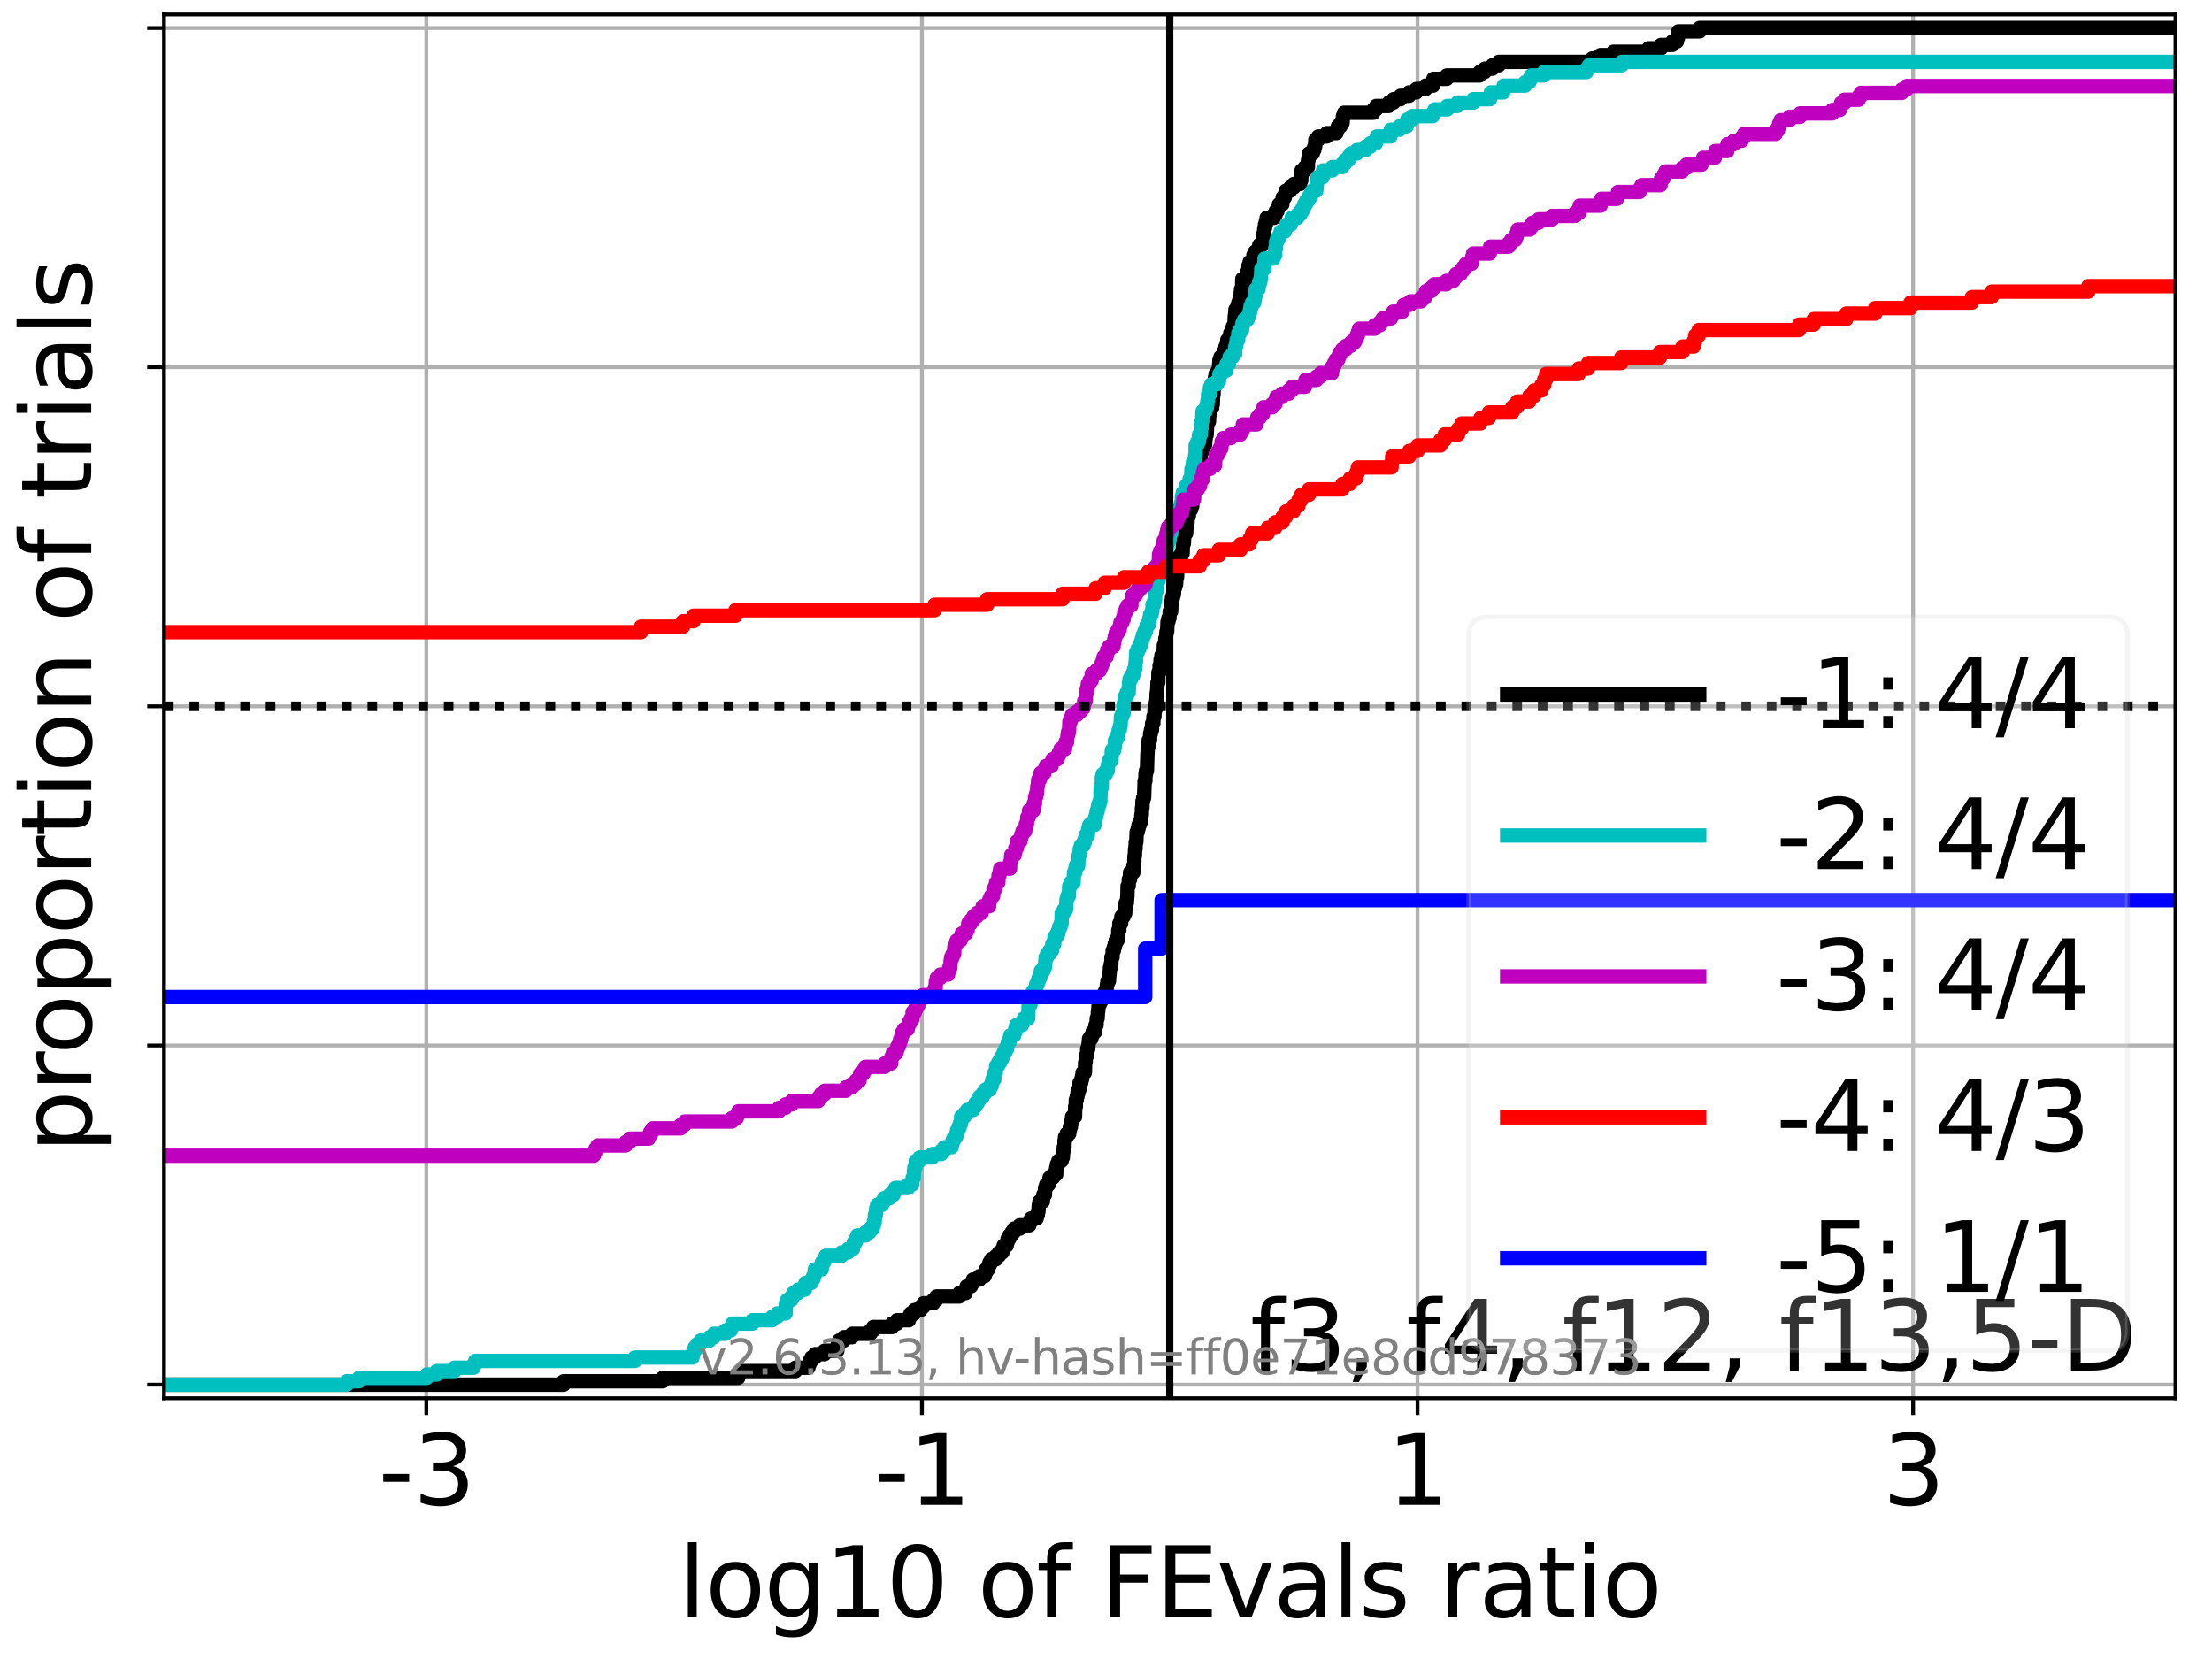 <?xml version="1.0" encoding="utf-8" standalone="no"?>
<!DOCTYPE svg PUBLIC "-//W3C//DTD SVG 1.1//EN"
  "http://www.w3.org/Graphics/SVG/1.1/DTD/svg11.dtd">
<svg xmlns:xlink="http://www.w3.org/1999/xlink" width="460.8pt" height="345.6pt" viewBox="0 0 460.8 345.6" xmlns="http://www.w3.org/2000/svg" version="1.1">
 <defs>
  <style type="text/css">*{stroke-linejoin: round; stroke-linecap: butt}</style>
 </defs>
 <g id="figure_1">
  <g id="patch_1">
   <path d="M 0 345.6 
L 460.8 345.6 
L 460.8 0 
L 0 0 
z
" style="fill: #ffffff"/>
  </g>
  <g id="axes_1">
   <g id="patch_2">
    <path d="M 34.16 291.28 
L 453.192 291.28 
L 453.192 3 
L 34.16 3 
z
" style="fill: #ffffff"/>
   </g>
   <g id="matplotlib.axis_1">
    <g id="xtick_1">
     <g id="line2d_1">
      <path d="M 88.815 291.28 
L 88.815 3 
" clip-path="url(#pf8bc5ca09a)" style="fill: none; stroke: #b0b0b0; stroke-width: 0.8; stroke-linecap: square"/>
     </g>
     <g id="line2d_2">
      <defs>
       <path id="m3ffde19a5c" d="M 0 0 
L 0 3.5 
" style="stroke: #000000; stroke-width: 0.8"/>
      </defs>
      <g>
       <use xlink:href="#m3ffde19a5c" x="88.815" y="291.28" style="stroke: #000000; stroke-width: 0.8"/>
      </g>
     </g>
     <g id="text_1">
      <!-- -3 -->
      <g transform="translate(78.845 313.477)scale(0.2 -0.2)">
       <defs>
        <path id="DejaVuSans-2d" d="M 313 2009 
L 1997 2009 
L 1997 1497 
L 313 1497 
L 313 2009 
z
" transform="scale(0.016)"/>
        <path id="DejaVuSans-33" d="M 2597 2516 
Q 3050 2419 3304 2112 
Q 3559 1806 3559 1356 
Q 3559 666 3084 287 
Q 2609 -91 1734 -91 
Q 1441 -91 1130 -33 
Q 819 25 488 141 
L 488 750 
Q 750 597 1062 519 
Q 1375 441 1716 441 
Q 2309 441 2620 675 
Q 2931 909 2931 1356 
Q 2931 1769 2642 2001 
Q 2353 2234 1838 2234 
L 1294 2234 
L 1294 2753 
L 1863 2753 
Q 2328 2753 2575 2939 
Q 2822 3125 2822 3475 
Q 2822 3834 2567 4026 
Q 2313 4219 1838 4219 
Q 1578 4219 1281 4162 
Q 984 4106 628 3988 
L 628 4550 
Q 988 4650 1302 4700 
Q 1616 4750 1894 4750 
Q 2613 4750 3031 4423 
Q 3450 4097 3450 3541 
Q 3450 3153 3228 2886 
Q 3006 2619 2597 2516 
z
" transform="scale(0.016)"/>
       </defs>
       <use xlink:href="#DejaVuSans-2d"/>
       <use xlink:href="#DejaVuSans-33" x="36.084"/>
      </g>
     </g>
    </g>
    <g id="xtick_2">
     <g id="line2d_3">
      <path d="M 192.056 291.28 
L 192.056 3 
" clip-path="url(#pf8bc5ca09a)" style="fill: none; stroke: #b0b0b0; stroke-width: 0.8; stroke-linecap: square"/>
     </g>
     <g id="line2d_4">
      <g>
       <use xlink:href="#m3ffde19a5c" x="192.056" y="291.28" style="stroke: #000000; stroke-width: 0.8"/>
      </g>
     </g>
     <g id="text_2">
      <!-- -1 -->
      <g transform="translate(182.085 313.477)scale(0.2 -0.2)">
       <defs>
        <path id="DejaVuSans-31" d="M 794 531 
L 1825 531 
L 1825 4091 
L 703 3866 
L 703 4441 
L 1819 4666 
L 2450 4666 
L 2450 531 
L 3481 531 
L 3481 0 
L 794 0 
L 794 531 
z
" transform="scale(0.016)"/>
       </defs>
       <use xlink:href="#DejaVuSans-2d"/>
       <use xlink:href="#DejaVuSans-31" x="36.084"/>
      </g>
     </g>
    </g>
    <g id="xtick_3">
     <g id="line2d_5">
      <path d="M 295.296 291.28 
L 295.296 3 
" clip-path="url(#pf8bc5ca09a)" style="fill: none; stroke: #b0b0b0; stroke-width: 0.8; stroke-linecap: square"/>
     </g>
     <g id="line2d_6">
      <g>
       <use xlink:href="#m3ffde19a5c" x="295.296" y="291.28" style="stroke: #000000; stroke-width: 0.8"/>
      </g>
     </g>
     <g id="text_3">
      <!-- 1 -->
      <g transform="translate(288.934 313.477)scale(0.2 -0.2)">
       <use xlink:href="#DejaVuSans-31"/>
      </g>
     </g>
    </g>
    <g id="xtick_4">
     <g id="line2d_7">
      <path d="M 398.537 291.28 
L 398.537 3 
" clip-path="url(#pf8bc5ca09a)" style="fill: none; stroke: #b0b0b0; stroke-width: 0.8; stroke-linecap: square"/>
     </g>
     <g id="line2d_8">
      <g>
       <use xlink:href="#m3ffde19a5c" x="398.537" y="291.28" style="stroke: #000000; stroke-width: 0.8"/>
      </g>
     </g>
     <g id="text_4">
      <!-- 3 -->
      <g transform="translate(392.174 313.477)scale(0.2 -0.2)">
       <use xlink:href="#DejaVuSans-33"/>
      </g>
     </g>
    </g>
    <g id="text_5">
     <!-- log10 of FEvals ratio -->
     <g transform="translate(141.371 336.833)scale(0.2 -0.2)">
      <defs>
       <path id="DejaVuSans-6c" d="M 603 4863 
L 1178 4863 
L 1178 0 
L 603 0 
L 603 4863 
z
" transform="scale(0.016)"/>
       <path id="DejaVuSans-6f" d="M 1959 3097 
Q 1497 3097 1228 2736 
Q 959 2375 959 1747 
Q 959 1119 1226 758 
Q 1494 397 1959 397 
Q 2419 397 2687 759 
Q 2956 1122 2956 1747 
Q 2956 2369 2687 2733 
Q 2419 3097 1959 3097 
z
M 1959 3584 
Q 2709 3584 3137 3096 
Q 3566 2609 3566 1747 
Q 3566 888 3137 398 
Q 2709 -91 1959 -91 
Q 1206 -91 779 398 
Q 353 888 353 1747 
Q 353 2609 779 3096 
Q 1206 3584 1959 3584 
z
" transform="scale(0.016)"/>
       <path id="DejaVuSans-67" d="M 2906 1791 
Q 2906 2416 2648 2759 
Q 2391 3103 1925 3103 
Q 1463 3103 1205 2759 
Q 947 2416 947 1791 
Q 947 1169 1205 825 
Q 1463 481 1925 481 
Q 2391 481 2648 825 
Q 2906 1169 2906 1791 
z
M 3481 434 
Q 3481 -459 3084 -895 
Q 2688 -1331 1869 -1331 
Q 1566 -1331 1297 -1286 
Q 1028 -1241 775 -1147 
L 775 -588 
Q 1028 -725 1275 -790 
Q 1522 -856 1778 -856 
Q 2344 -856 2625 -561 
Q 2906 -266 2906 331 
L 2906 616 
Q 2728 306 2450 153 
Q 2172 0 1784 0 
Q 1141 0 747 490 
Q 353 981 353 1791 
Q 353 2603 747 3093 
Q 1141 3584 1784 3584 
Q 2172 3584 2450 3431 
Q 2728 3278 2906 2969 
L 2906 3500 
L 3481 3500 
L 3481 434 
z
" transform="scale(0.016)"/>
       <path id="DejaVuSans-30" d="M 2034 4250 
Q 1547 4250 1301 3770 
Q 1056 3291 1056 2328 
Q 1056 1369 1301 889 
Q 1547 409 2034 409 
Q 2525 409 2770 889 
Q 3016 1369 3016 2328 
Q 3016 3291 2770 3770 
Q 2525 4250 2034 4250 
z
M 2034 4750 
Q 2819 4750 3233 4129 
Q 3647 3509 3647 2328 
Q 3647 1150 3233 529 
Q 2819 -91 2034 -91 
Q 1250 -91 836 529 
Q 422 1150 422 2328 
Q 422 3509 836 4129 
Q 1250 4750 2034 4750 
z
" transform="scale(0.016)"/>
       <path id="DejaVuSans-20" transform="scale(0.016)"/>
       <path id="DejaVuSans-66" d="M 2375 4863 
L 2375 4384 
L 1825 4384 
Q 1516 4384 1395 4259 
Q 1275 4134 1275 3809 
L 1275 3500 
L 2222 3500 
L 2222 3053 
L 1275 3053 
L 1275 0 
L 697 0 
L 697 3053 
L 147 3053 
L 147 3500 
L 697 3500 
L 697 3744 
Q 697 4328 969 4595 
Q 1241 4863 1831 4863 
L 2375 4863 
z
" transform="scale(0.016)"/>
       <path id="DejaVuSans-46" d="M 628 4666 
L 3309 4666 
L 3309 4134 
L 1259 4134 
L 1259 2759 
L 3109 2759 
L 3109 2228 
L 1259 2228 
L 1259 0 
L 628 0 
L 628 4666 
z
" transform="scale(0.016)"/>
       <path id="DejaVuSans-45" d="M 628 4666 
L 3578 4666 
L 3578 4134 
L 1259 4134 
L 1259 2753 
L 3481 2753 
L 3481 2222 
L 1259 2222 
L 1259 531 
L 3634 531 
L 3634 0 
L 628 0 
L 628 4666 
z
" transform="scale(0.016)"/>
       <path id="DejaVuSans-76" d="M 191 3500 
L 800 3500 
L 1894 563 
L 2988 3500 
L 3597 3500 
L 2284 0 
L 1503 0 
L 191 3500 
z
" transform="scale(0.016)"/>
       <path id="DejaVuSans-61" d="M 2194 1759 
Q 1497 1759 1228 1600 
Q 959 1441 959 1056 
Q 959 750 1161 570 
Q 1363 391 1709 391 
Q 2188 391 2477 730 
Q 2766 1069 2766 1631 
L 2766 1759 
L 2194 1759 
z
M 3341 1997 
L 3341 0 
L 2766 0 
L 2766 531 
Q 2569 213 2275 61 
Q 1981 -91 1556 -91 
Q 1019 -91 701 211 
Q 384 513 384 1019 
Q 384 1609 779 1909 
Q 1175 2209 1959 2209 
L 2766 2209 
L 2766 2266 
Q 2766 2663 2505 2880 
Q 2244 3097 1772 3097 
Q 1472 3097 1187 3025 
Q 903 2953 641 2809 
L 641 3341 
Q 956 3463 1253 3523 
Q 1550 3584 1831 3584 
Q 2591 3584 2966 3190 
Q 3341 2797 3341 1997 
z
" transform="scale(0.016)"/>
       <path id="DejaVuSans-73" d="M 2834 3397 
L 2834 2853 
Q 2591 2978 2328 3040 
Q 2066 3103 1784 3103 
Q 1356 3103 1142 2972 
Q 928 2841 928 2578 
Q 928 2378 1081 2264 
Q 1234 2150 1697 2047 
L 1894 2003 
Q 2506 1872 2764 1633 
Q 3022 1394 3022 966 
Q 3022 478 2636 193 
Q 2250 -91 1575 -91 
Q 1294 -91 989 -36 
Q 684 19 347 128 
L 347 722 
Q 666 556 975 473 
Q 1284 391 1588 391 
Q 1994 391 2212 530 
Q 2431 669 2431 922 
Q 2431 1156 2273 1281 
Q 2116 1406 1581 1522 
L 1381 1569 
Q 847 1681 609 1914 
Q 372 2147 372 2553 
Q 372 3047 722 3315 
Q 1072 3584 1716 3584 
Q 2034 3584 2315 3537 
Q 2597 3491 2834 3397 
z
" transform="scale(0.016)"/>
       <path id="DejaVuSans-72" d="M 2631 2963 
Q 2534 3019 2420 3045 
Q 2306 3072 2169 3072 
Q 1681 3072 1420 2755 
Q 1159 2438 1159 1844 
L 1159 0 
L 581 0 
L 581 3500 
L 1159 3500 
L 1159 2956 
Q 1341 3275 1631 3429 
Q 1922 3584 2338 3584 
Q 2397 3584 2469 3576 
Q 2541 3569 2628 3553 
L 2631 2963 
z
" transform="scale(0.016)"/>
       <path id="DejaVuSans-74" d="M 1172 4494 
L 1172 3500 
L 2356 3500 
L 2356 3053 
L 1172 3053 
L 1172 1153 
Q 1172 725 1289 603 
Q 1406 481 1766 481 
L 2356 481 
L 2356 0 
L 1766 0 
Q 1100 0 847 248 
Q 594 497 594 1153 
L 594 3053 
L 172 3053 
L 172 3500 
L 594 3500 
L 594 4494 
L 1172 4494 
z
" transform="scale(0.016)"/>
       <path id="DejaVuSans-69" d="M 603 3500 
L 1178 3500 
L 1178 0 
L 603 0 
L 603 3500 
z
M 603 4863 
L 1178 4863 
L 1178 4134 
L 603 4134 
L 603 4863 
z
" transform="scale(0.016)"/>
      </defs>
      <use xlink:href="#DejaVuSans-6c"/>
      <use xlink:href="#DejaVuSans-6f" x="27.783"/>
      <use xlink:href="#DejaVuSans-67" x="88.965"/>
      <use xlink:href="#DejaVuSans-31" x="152.441"/>
      <use xlink:href="#DejaVuSans-30" x="216.064"/>
      <use xlink:href="#DejaVuSans-20" x="279.688"/>
      <use xlink:href="#DejaVuSans-6f" x="311.475"/>
      <use xlink:href="#DejaVuSans-66" x="372.656"/>
      <use xlink:href="#DejaVuSans-20" x="407.861"/>
      <use xlink:href="#DejaVuSans-46" x="439.648"/>
      <use xlink:href="#DejaVuSans-45" x="497.168"/>
      <use xlink:href="#DejaVuSans-76" x="560.352"/>
      <use xlink:href="#DejaVuSans-61" x="619.531"/>
      <use xlink:href="#DejaVuSans-6c" x="680.811"/>
      <use xlink:href="#DejaVuSans-73" x="708.594"/>
      <use xlink:href="#DejaVuSans-20" x="760.693"/>
      <use xlink:href="#DejaVuSans-72" x="792.48"/>
      <use xlink:href="#DejaVuSans-61" x="833.594"/>
      <use xlink:href="#DejaVuSans-74" x="894.873"/>
      <use xlink:href="#DejaVuSans-69" x="934.082"/>
      <use xlink:href="#DejaVuSans-6f" x="961.865"/>
     </g>
    </g>
   </g>
   <g id="matplotlib.axis_2">
    <g id="ytick_1">
     <g id="line2d_9">
      <path d="M 34.16 288.454 
L 453.192 288.454 
" clip-path="url(#pf8bc5ca09a)" style="fill: none; stroke: #b0b0b0; stroke-width: 0.8; stroke-linecap: square"/>
     </g>
     <g id="line2d_10">
      <defs>
       <path id="m7c28f3523c" d="M 0 0 
L -3.5 0 
" style="stroke: #000000; stroke-width: 0.8"/>
      </defs>
      <g>
       <use xlink:href="#m7c28f3523c" x="34.16" y="288.454" style="stroke: #000000; stroke-width: 0.8"/>
      </g>
     </g>
    </g>
    <g id="ytick_2">
     <g id="line2d_11">
      <path d="M 34.16 217.797 
L 453.192 217.797 
" clip-path="url(#pf8bc5ca09a)" style="fill: none; stroke: #b0b0b0; stroke-width: 0.8; stroke-linecap: square"/>
     </g>
     <g id="line2d_12">
      <g>
       <use xlink:href="#m7c28f3523c" x="34.16" y="217.797" style="stroke: #000000; stroke-width: 0.8"/>
      </g>
     </g>
    </g>
    <g id="ytick_3">
     <g id="line2d_13">
      <path d="M 34.16 147.14 
L 453.192 147.14 
" clip-path="url(#pf8bc5ca09a)" style="fill: none; stroke: #b0b0b0; stroke-width: 0.8; stroke-linecap: square"/>
     </g>
     <g id="line2d_14">
      <g>
       <use xlink:href="#m7c28f3523c" x="34.16" y="147.14" style="stroke: #000000; stroke-width: 0.8"/>
      </g>
     </g>
    </g>
    <g id="ytick_4">
     <g id="line2d_15">
      <path d="M 34.16 76.483 
L 453.192 76.483 
" clip-path="url(#pf8bc5ca09a)" style="fill: none; stroke: #b0b0b0; stroke-width: 0.8; stroke-linecap: square"/>
     </g>
     <g id="line2d_16">
      <g>
       <use xlink:href="#m7c28f3523c" x="34.16" y="76.483" style="stroke: #000000; stroke-width: 0.8"/>
      </g>
     </g>
    </g>
    <g id="ytick_5">
     <g id="line2d_17">
      <path d="M 34.16 5.826 
L 453.192 5.826 
" clip-path="url(#pf8bc5ca09a)" style="fill: none; stroke: #b0b0b0; stroke-width: 0.8; stroke-linecap: square"/>
     </g>
     <g id="line2d_18">
      <g>
       <use xlink:href="#m7c28f3523c" x="34.16" y="5.826" style="stroke: #000000; stroke-width: 0.8"/>
      </g>
     </g>
    </g>
    <g id="text_6">
     <!-- proportion of trials -->
     <g transform="translate(19.001 240.146)rotate(-90)scale(0.2 -0.2)">
      <defs>
       <path id="DejaVuSans-70" d="M 1159 525 
L 1159 -1331 
L 581 -1331 
L 581 3500 
L 1159 3500 
L 1159 2969 
Q 1341 3281 1617 3432 
Q 1894 3584 2278 3584 
Q 2916 3584 3314 3078 
Q 3713 2572 3713 1747 
Q 3713 922 3314 415 
Q 2916 -91 2278 -91 
Q 1894 -91 1617 61 
Q 1341 213 1159 525 
z
M 3116 1747 
Q 3116 2381 2855 2742 
Q 2594 3103 2138 3103 
Q 1681 3103 1420 2742 
Q 1159 2381 1159 1747 
Q 1159 1113 1420 752 
Q 1681 391 2138 391 
Q 2594 391 2855 752 
Q 3116 1113 3116 1747 
z
" transform="scale(0.016)"/>
       <path id="DejaVuSans-6e" d="M 3513 2113 
L 3513 0 
L 2938 0 
L 2938 2094 
Q 2938 2591 2744 2837 
Q 2550 3084 2163 3084 
Q 1697 3084 1428 2787 
Q 1159 2491 1159 1978 
L 1159 0 
L 581 0 
L 581 3500 
L 1159 3500 
L 1159 2956 
Q 1366 3272 1645 3428 
Q 1925 3584 2291 3584 
Q 2894 3584 3203 3211 
Q 3513 2838 3513 2113 
z
" transform="scale(0.016)"/>
      </defs>
      <use xlink:href="#DejaVuSans-70"/>
      <use xlink:href="#DejaVuSans-72" x="63.477"/>
      <use xlink:href="#DejaVuSans-6f" x="102.34"/>
      <use xlink:href="#DejaVuSans-70" x="163.521"/>
      <use xlink:href="#DejaVuSans-6f" x="226.998"/>
      <use xlink:href="#DejaVuSans-72" x="288.18"/>
      <use xlink:href="#DejaVuSans-74" x="329.293"/>
      <use xlink:href="#DejaVuSans-69" x="368.502"/>
      <use xlink:href="#DejaVuSans-6f" x="396.285"/>
      <use xlink:href="#DejaVuSans-6e" x="457.467"/>
      <use xlink:href="#DejaVuSans-20" x="520.846"/>
      <use xlink:href="#DejaVuSans-6f" x="552.633"/>
      <use xlink:href="#DejaVuSans-66" x="613.814"/>
      <use xlink:href="#DejaVuSans-20" x="649.02"/>
      <use xlink:href="#DejaVuSans-74" x="680.807"/>
      <use xlink:href="#DejaVuSans-72" x="720.016"/>
      <use xlink:href="#DejaVuSans-69" x="761.129"/>
      <use xlink:href="#DejaVuSans-61" x="788.912"/>
      <use xlink:href="#DejaVuSans-6c" x="850.191"/>
      <use xlink:href="#DejaVuSans-73" x="877.975"/>
     </g>
    </g>
   </g>
   <g id="line2d_19">
    <path d="M 34.16 288.454 
L 117.422 288.454 
L 117.422 287.747 
L 138.067 287.747 
L 138.067 287.041 
L 153.78 287.041 
L 153.78 286.334 
L 154.134 286.334 
L 154.134 285.627 
L 165.701 285.627 
L 165.701 284.921 
L 168.409 284.921 
L 168.409 284.214 
L 168.655 284.214 
L 168.655 283.508 
L 169.042 283.508 
L 169.042 282.801 
L 169.789 282.801 
L 169.789 282.095 
L 171.754 282.095 
L 171.754 281.388 
L 174.426 281.388 
L 174.526 279.975 
L 174.78 279.975 
L 174.78 279.268 
L 175.781 279.268 
L 175.781 278.562 
L 177.51 278.562 
L 177.51 277.855 
L 181.333 277.855 
L 181.333 277.149 
L 181.923 277.149 
L 181.923 276.442 
L 185.832 276.442 
L 185.832 275.735 
L 186.863 275.735 
L 186.863 275.029 
L 189.344 275.029 
L 189.344 274.322 
L 189.687 274.322 
L 189.687 273.616 
L 190.492 273.616 
L 190.492 272.909 
L 191.779 272.909 
L 191.779 272.203 
L 192.399 272.203 
L 192.399 271.496 
L 194.418 271.496 
L 194.418 270.79 
L 195.071 270.79 
L 195.071 270.083 
L 199.839 270.083 
L 199.839 269.376 
L 201.146 269.376 
L 201.146 268.67 
L 201.371 268.67 
L 201.371 267.963 
L 202.282 267.963 
L 202.282 267.257 
L 202.69 267.257 
L 202.69 266.55 
L 204.048 266.55 
L 204.048 265.844 
L 205.121 265.844 
L 205.121 265.137 
L 205.4 265.137 
L 205.4 264.43 
L 205.87 264.43 
L 205.87 263.724 
L 206.117 263.724 
L 206.117 263.017 
L 206.501 263.017 
L 206.501 262.311 
L 207.508 262.311 
L 207.508 261.604 
L 208.112 261.604 
L 208.112 260.898 
L 208.824 260.898 
L 208.824 260.191 
L 209.071 260.191 
L 209.071 259.484 
L 209.717 259.484 
L 209.717 258.778 
L 209.901 258.778 
L 209.901 258.071 
L 210.267 258.071 
L 210.267 257.365 
L 210.784 257.365 
L 210.784 256.658 
L 211.238 256.658 
L 211.238 255.952 
L 212.424 255.952 
L 212.424 255.245 
L 214.434 255.245 
L 214.434 254.538 
L 214.761 254.538 
L 214.761 253.832 
L 215.95 253.832 
L 215.95 253.125 
L 216.197 253.125 
L 216.197 252.419 
L 216.324 252.419 
L 216.406 251.006 
L 216.547 251.006 
L 216.547 250.299 
L 217.247 250.299 
L 217.336 248.886 
L 217.678 248.886 
L 217.702 247.473 
L 217.926 247.473 
L 217.926 246.766 
L 218.464 246.766 
L 218.464 246.06 
L 218.636 246.06 
L 218.636 245.353 
L 219.36 245.353 
L 219.36 244.646 
L 220.029 244.646 
L 220.042 243.233 
L 220.188 243.233 
L 220.188 242.527 
L 220.483 242.527 
L 220.483 241.82 
L 221.158 241.82 
L 221.158 241.114 
L 221.409 241.114 
L 221.501 239.7 
L 221.603 239.7 
L 221.603 238.994 
L 221.749 238.994 
L 221.767 237.581 
L 221.869 237.581 
L 221.869 236.874 
L 222.207 236.874 
L 222.207 236.168 
L 222.74 236.168 
L 222.74 235.461 
L 222.877 235.461 
L 222.877 234.755 
L 223.088 234.755 
L 223.088 234.048 
L 223.221 234.048 
L 223.221 233.341 
L 223.335 233.341 
L 223.335 232.635 
L 223.943 232.635 
L 223.982 230.515 
L 224.112 230.515 
L 224.12 229.102 
L 224.309 229.102 
L 224.309 228.395 
L 224.455 228.395 
L 224.455 227.689 
L 224.65 227.689 
L 224.65 226.982 
L 224.866 226.982 
L 224.895 225.569 
L 225.232 225.569 
L 225.232 224.863 
L 225.412 224.863 
L 225.412 224.156 
L 225.524 224.156 
L 225.524 223.449 
L 226 223.449 
L 226.057 221.33 
L 226.146 221.33 
L 226.248 219.917 
L 226.445 219.917 
L 226.486 218.503 
L 226.697 218.503 
L 226.792 217.09 
L 226.869 217.09 
L 226.869 216.384 
L 227.348 216.384 
L 227.348 215.677 
L 227.604 215.677 
L 227.604 214.971 
L 228.137 214.971 
L 228.215 213.557 
L 228.422 213.557 
L 228.476 212.144 
L 228.646 212.144 
L 228.725 210.731 
L 228.77 210.731 
L 228.858 209.318 
L 229.073 209.318 
L 229.073 208.611 
L 229.399 208.611 
L 229.399 207.905 
L 229.784 207.905 
L 229.784 207.198 
L 230.205 207.198 
L 230.205 206.492 
L 230.494 206.492 
L 230.589 205.079 
L 230.706 205.079 
L 230.706 204.372 
L 231.006 204.372 
L 231.11 202.959 
L 231.13 202.959 
L 231.239 201.546 
L 231.39 201.546 
L 231.39 200.839 
L 231.512 200.839 
L 231.53 199.426 
L 231.761 199.426 
L 231.784 198.013 
L 232.038 198.013 
L 232.038 197.306 
L 232.224 197.306 
L 232.224 196.6 
L 232.43 196.6 
L 232.43 195.893 
L 232.818 195.893 
L 232.818 195.187 
L 232.959 195.187 
L 232.967 193.774 
L 233.168 193.774 
L 233.182 192.36 
L 233.543 192.36 
L 233.601 190.947 
L 234.064 190.947 
L 234.064 190.241 
L 234.396 190.241 
L 234.488 188.121 
L 234.73 188.121 
L 234.837 186.708 
L 234.854 186.708 
L 234.896 184.588 
L 235.119 184.588 
L 235.161 183.175 
L 235.401 183.175 
L 235.407 181.762 
L 236.081 181.762 
L 236.113 180.349 
L 236.255 180.349 
L 236.344 178.229 
L 236.407 178.229 
L 236.459 176.816 
L 236.537 176.816 
L 236.596 175.403 
L 236.71 175.403 
L 236.79 173.283 
L 237.01 173.283 
L 237.01 172.576 
L 237.18 172.576 
L 237.18 171.87 
L 237.403 171.87 
L 237.403 171.163 
L 237.692 171.163 
L 237.769 169.75 
L 237.85 169.75 
L 237.887 168.337 
L 237.986 168.337 
L 237.997 166.924 
L 238.132 166.924 
L 238.132 166.217 
L 238.327 166.217 
L 238.426 163.391 
L 238.439 163.391 
L 238.439 162.685 
L 238.596 162.685 
L 238.625 161.271 
L 238.72 161.271 
L 238.72 160.565 
L 238.92 160.565 
L 239.021 157.032 
L 239.048 157.032 
L 239.09 155.619 
L 239.23 155.619 
L 239.285 154.206 
L 239.566 154.206 
L 239.589 152.793 
L 239.755 152.793 
L 239.755 152.086 
L 239.964 152.086 
L 240.008 150.673 
L 240.255 150.673 
L 240.282 149.26 
L 240.489 149.26 
L 240.511 147.847 
L 240.709 147.847 
L 240.76 146.433 
L 240.862 146.433 
L 240.964 144.314 
L 241.035 144.314 
L 241.134 142.194 
L 241.289 142.194 
L 241.314 140.074 
L 241.539 140.074 
L 241.562 138.661 
L 241.702 138.661 
L 241.787 137.248 
L 241.936 137.248 
L 241.936 136.541 
L 242.248 136.541 
L 242.248 135.835 
L 242.441 135.835 
L 242.447 134.422 
L 242.688 134.422 
L 242.765 133.009 
L 242.881 133.009 
L 242.99 131.595 
L 243.123 131.595 
L 243.218 129.476 
L 243.395 129.476 
L 243.395 128.769 
L 243.611 128.769 
L 243.676 127.356 
L 243.967 127.356 
L 244.048 125.236 
L 244.146 125.236 
L 244.146 124.53 
L 244.347 124.53 
L 244.347 123.823 
L 244.542 123.823 
L 244.64 122.41 
L 244.781 122.41 
L 244.781 121.704 
L 244.998 121.704 
L 245.06 120.29 
L 245.193 120.29 
L 245.292 118.171 
L 245.441 118.171 
L 245.482 116.051 
L 246.038 116.051 
L 246.038 115.344 
L 246.348 115.344 
L 246.419 113.225 
L 246.613 113.225 
L 246.713 111.105 
L 247.09 111.105 
L 247.166 109.692 
L 247.21 109.692 
L 247.21 108.985 
L 247.374 108.985 
L 247.403 107.572 
L 247.643 107.572 
L 247.74 106.159 
L 248.118 106.159 
L 248.118 105.452 
L 248.355 105.452 
L 248.417 104.039 
L 248.542 104.039 
L 248.649 101.213 
L 248.75 101.213 
L 248.819 99.8 
L 248.883 99.8 
L 248.883 99.093 
L 249.095 99.093 
L 249.095 98.387 
L 249.226 98.387 
L 249.226 97.68 
L 249.687 97.68 
L 249.747 96.267 
L 249.854 96.267 
L 249.854 95.56 
L 250.111 95.56 
L 250.145 94.147 
L 250.398 94.147 
L 250.398 93.441 
L 250.544 93.441 
L 250.544 92.734 
L 251.033 92.734 
L 251.119 91.321 
L 251.168 91.321 
L 251.168 90.615 
L 251.364 90.615 
L 251.457 88.495 
L 251.569 88.495 
L 251.569 87.788 
L 251.851 87.788 
L 251.907 86.375 
L 251.967 86.375 
L 252.076 84.962 
L 252.521 84.962 
L 252.521 84.255 
L 252.642 84.255 
L 252.717 82.136 
L 252.809 82.136 
L 252.815 80.723 
L 252.969 80.723 
L 253.026 79.309 
L 253.104 79.309 
L 253.104 78.603 
L 253.233 78.603 
L 253.233 77.896 
L 253.677 77.896 
L 253.677 77.19 
L 253.892 77.19 
L 253.968 75.777 
L 254.019 75.777 
L 254.019 75.07 
L 254.248 75.07 
L 254.248 74.363 
L 255.057 74.363 
L 255.089 72.95 
L 255.296 72.95 
L 255.296 72.244 
L 255.532 72.244 
L 255.532 71.537 
L 255.668 71.537 
L 255.668 70.831 
L 256.148 70.831 
L 256.148 70.124 
L 256.28 70.124 
L 256.28 69.417 
L 256.603 69.417 
L 256.603 68.711 
L 256.828 68.711 
L 256.828 68.004 
L 257.141 68.004 
L 257.226 65.885 
L 257.27 65.885 
L 257.37 64.471 
L 257.763 64.471 
L 257.763 63.765 
L 257.961 63.765 
L 257.961 63.058 
L 258.188 63.058 
L 258.188 62.352 
L 258.38 62.352 
L 258.467 60.939 
L 258.532 60.939 
L 258.532 60.232 
L 258.758 60.232 
L 258.788 58.112 
L 259.794 58.112 
L 259.795 56.699 
L 260.043 56.699 
L 260.095 55.286 
L 260.32 55.286 
L 260.32 54.58 
L 261.052 54.58 
L 261.102 53.166 
L 261.428 53.166 
L 261.428 52.46 
L 262.139 52.46 
L 262.139 51.753 
L 262.324 51.753 
L 262.324 51.047 
L 262.997 51.047 
L 263.091 48.927 
L 263.286 48.927 
L 263.385 47.514 
L 263.514 47.514 
L 263.514 46.807 
L 263.701 46.807 
L 263.701 46.101 
L 263.859 46.101 
L 263.859 45.394 
L 265.37 45.394 
L 265.37 44.688 
L 265.748 44.688 
L 265.748 43.981 
L 266.119 43.981 
L 266.119 43.274 
L 266.428 43.274 
L 266.428 42.568 
L 267.128 42.568 
L 267.191 41.155 
L 267.65 41.155 
L 267.65 40.448 
L 267.84 40.448 
L 267.84 39.742 
L 268.775 39.742 
L 268.775 39.035 
L 269.539 39.035 
L 269.539 38.328 
L 270.846 38.328 
L 270.846 37.622 
L 271.071 37.622 
L 271.148 35.502 
L 271.865 35.502 
L 271.865 34.796 
L 272.455 34.796 
L 272.475 33.382 
L 272.59 33.382 
L 272.68 31.969 
L 273.489 31.969 
L 273.489 31.263 
L 273.781 31.263 
L 273.781 30.556 
L 273.97 30.556 
L 274.006 29.143 
L 274.612 29.143 
L 274.612 28.436 
L 276.4 28.436 
L 276.4 27.73 
L 278.405 27.73 
L 278.405 27.023 
L 278.707 27.023 
L 278.707 26.317 
L 279.262 26.317 
L 279.262 25.61 
L 279.686 25.61 
L 279.757 24.197 
L 280.005 24.197 
L 280.005 23.49 
L 286.104 23.49 
L 286.104 22.784 
L 286.684 22.784 
L 286.684 22.077 
L 289.316 22.077 
L 289.316 21.371 
L 290.294 21.371 
L 290.294 20.664 
L 291.757 20.664 
L 291.757 19.958 
L 293.525 19.958 
L 293.525 19.251 
L 295.046 19.251 
L 295.046 18.545 
L 296.975 18.545 
L 296.975 17.838 
L 298.538 17.838 
L 298.599 16.425 
L 301.387 16.425 
L 301.387 15.718 
L 308.229 15.718 
L 308.229 15.012 
L 309.289 15.012 
L 309.289 14.305 
L 310.898 14.305 
L 310.898 13.599 
L 312.224 13.599 
L 312.224 12.892 
L 331.682 12.892 
L 331.682 12.185 
L 333.406 12.185 
L 333.406 11.479 
L 336.094 11.479 
L 336.094 10.772 
L 343.423 10.772 
L 343.423 10.066 
L 346.035 10.066 
L 346.035 9.359 
L 348.379 9.359 
L 348.379 8.653 
L 349.331 8.653 
L 349.331 7.946 
L 349.526 7.946 
L 349.625 6.533 
L 354.08 6.533 
L 354.08 5.826 
L 453.192 5.826 
L 453.192 5.826 
" clip-path="url(#pf8bc5ca09a)" style="fill: none; stroke: #000000; stroke-width: 3; stroke-linecap: square"/>
   </g>
   <g id="line2d_20">
    <path clip-path="url(#pf8bc5ca09a)" style="fill: none; stroke: #000000; stroke-width: 3; stroke-linecap: square"/>
   </g>
   <g id="line2d_21">
    <path d="M 34.16 288.454 
L 72.244 288.454 
L 72.244 287.747 
L 74.778 287.747 
L 74.778 287.041 
L 88.905 287.041 
L 88.905 286.334 
L 90.992 286.334 
L 90.992 285.627 
L 94.66 285.627 
L 94.66 284.921 
L 98.653 284.921 
L 98.653 284.214 
L 99.004 284.214 
L 99.004 283.508 
L 132.267 283.508 
L 132.267 282.801 
L 144.257 282.801 
L 144.257 282.095 
L 144.438 282.095 
L 144.438 281.388 
L 144.746 281.388 
L 144.746 280.681 
L 145.254 280.681 
L 145.254 279.975 
L 145.968 279.975 
L 145.968 279.268 
L 147.788 279.268 
L 147.788 278.562 
L 148.734 278.562 
L 148.734 277.855 
L 151.096 277.855 
L 151.096 277.149 
L 152.234 277.149 
L 152.234 276.442 
L 152.577 276.442 
L 152.577 275.735 
L 156.74 275.735 
L 156.74 275.029 
L 160.875 275.029 
L 160.875 274.322 
L 161.915 274.322 
L 161.915 273.616 
L 163.663 273.616 
L 163.715 271.496 
L 164.002 271.496 
L 164.002 270.79 
L 164.872 270.79 
L 164.872 270.083 
L 165.267 270.083 
L 165.267 269.376 
L 166.249 269.376 
L 166.249 268.67 
L 167.67 268.67 
L 167.67 267.963 
L 167.799 267.963 
L 167.799 267.257 
L 169.008 267.257 
L 169.008 266.55 
L 169.403 266.55 
L 169.403 265.844 
L 169.663 265.844 
L 169.749 264.43 
L 171.182 264.43 
L 171.204 263.017 
L 171.663 263.017 
L 171.663 262.311 
L 172.014 262.311 
L 172.014 261.604 
L 175.318 261.604 
L 175.318 260.898 
L 176.672 260.898 
L 176.672 260.191 
L 177.691 260.191 
L 177.691 259.484 
L 177.882 259.484 
L 177.882 258.778 
L 178.276 258.778 
L 178.276 258.071 
L 178.581 258.071 
L 178.581 257.365 
L 180.375 257.365 
L 180.375 256.658 
L 181.211 256.658 
L 181.211 255.952 
L 181.826 255.952 
L 181.826 255.245 
L 182.043 255.245 
L 182.043 254.538 
L 182.223 254.538 
L 182.259 253.125 
L 182.462 253.125 
L 182.531 251.712 
L 182.717 251.712 
L 182.717 251.006 
L 183.753 251.006 
L 183.753 250.299 
L 184.192 250.299 
L 184.192 249.592 
L 185.346 249.592 
L 185.346 248.886 
L 186.131 248.886 
L 186.131 248.179 
L 186.519 248.179 
L 186.519 247.473 
L 189.182 247.473 
L 189.182 246.766 
L 190.019 246.766 
L 190.124 245.353 
L 190.362 245.353 
L 190.391 243.94 
L 190.475 243.94 
L 190.475 243.233 
L 190.7 243.233 
L 190.786 241.82 
L 191.591 241.82 
L 191.591 241.114 
L 194.22 241.114 
L 194.22 240.407 
L 196.08 240.407 
L 196.08 239.7 
L 196.702 239.7 
L 196.702 238.994 
L 198.237 238.994 
L 198.237 238.287 
L 198.417 238.287 
L 198.417 237.581 
L 198.725 237.581 
L 198.725 236.874 
L 199.201 236.874 
L 199.201 236.168 
L 199.381 236.168 
L 199.381 235.461 
L 199.689 235.461 
L 199.689 234.755 
L 199.947 234.755 
L 199.947 234.048 
L 200.216 234.048 
L 200.227 232.635 
L 200.911 232.635 
L 200.911 231.928 
L 201.478 231.928 
L 201.478 231.222 
L 202.713 231.222 
L 202.713 230.515 
L 203.21 230.515 
L 203.21 229.809 
L 203.677 229.809 
L 203.677 229.102 
L 204.101 229.102 
L 204.101 228.395 
L 204.774 228.395 
L 204.774 227.689 
L 205.277 227.689 
L 205.277 226.982 
L 206.213 226.982 
L 206.213 226.276 
L 206.556 226.276 
L 206.556 225.569 
L 206.73 225.569 
L 206.73 224.863 
L 207.15 224.863 
L 207.177 223.449 
L 207.448 223.449 
L 207.52 222.036 
L 207.943 222.036 
L 207.943 221.33 
L 208.359 221.33 
L 208.359 220.623 
L 208.754 220.623 
L 208.754 219.917 
L 209.089 219.917 
L 209.089 219.21 
L 209.443 219.21 
L 209.443 218.503 
L 209.804 218.503 
L 209.804 217.797 
L 209.984 217.797 
L 209.984 217.09 
L 210.292 217.09 
L 210.292 216.384 
L 210.476 216.384 
L 210.476 215.677 
L 211.286 215.677 
L 211.286 214.971 
L 211.515 214.971 
L 211.515 214.264 
L 211.698 214.264 
L 211.698 213.557 
L 212.907 213.557 
L 212.907 212.851 
L 213.302 212.851 
L 213.302 212.144 
L 214.185 212.144 
L 214.288 209.318 
L 214.67 209.318 
L 214.688 207.905 
L 214.868 207.905 
L 214.868 207.198 
L 215.176 207.198 
L 215.176 206.492 
L 215.671 206.492 
L 215.671 205.785 
L 215.851 205.785 
L 215.851 205.079 
L 216.16 205.079 
L 216.16 204.372 
L 216.398 204.372 
L 216.398 203.665 
L 216.719 203.665 
L 216.822 202.252 
L 217.382 202.252 
L 217.382 201.546 
L 217.672 201.546 
L 217.78 200.133 
L 217.823 200.133 
L 217.823 199.426 
L 218.124 199.426 
L 218.124 198.72 
L 218.636 198.72 
L 218.636 198.013 
L 219.164 198.013 
L 219.217 196.6 
L 219.629 196.6 
L 219.666 195.187 
L 220.147 195.187 
L 220.147 194.48 
L 220.462 194.48 
L 220.462 193.774 
L 220.643 193.774 
L 220.643 193.067 
L 220.951 193.067 
L 220.951 192.36 
L 221.139 192.36 
L 221.178 190.241 
L 221.599 190.241 
L 221.599 189.534 
L 222.069 189.534 
L 222.173 187.414 
L 222.348 187.414 
L 222.348 186.708 
L 222.641 186.708 
L 222.743 184.588 
L 223.007 184.588 
L 223.007 183.882 
L 223.642 183.882 
L 223.738 181.762 
L 223.991 181.762 
L 223.991 181.055 
L 224.106 181.055 
L 224.106 180.349 
L 224.603 180.349 
L 224.698 178.229 
L 224.878 178.229 
L 224.939 176.816 
L 225.175 176.816 
L 225.175 176.109 
L 225.725 176.109 
L 225.725 175.403 
L 226.022 175.403 
L 226.022 174.696 
L 226.161 174.696 
L 226.161 173.99 
L 226.616 173.99 
L 226.69 172.576 
L 226.92 172.576 
L 226.92 171.87 
L 228.003 171.87 
L 228.091 170.457 
L 228.299 170.457 
L 228.299 169.75 
L 228.439 169.75 
L 228.439 169.044 
L 228.659 169.044 
L 228.659 168.337 
L 228.782 168.337 
L 228.782 167.63 
L 229.044 167.63 
L 229.044 166.924 
L 229.224 166.924 
L 229.3 164.098 
L 229.508 164.098 
L 229.549 161.978 
L 229.695 161.978 
L 229.695 161.271 
L 230.358 161.271 
L 230.358 160.565 
L 230.754 160.565 
L 230.846 159.152 
L 230.949 159.152 
L 230.949 158.445 
L 231.545 158.445 
L 231.603 156.325 
L 232.076 156.325 
L 232.076 155.619 
L 232.257 155.619 
L 232.282 154.206 
L 232.565 154.206 
L 232.565 153.499 
L 232.933 153.499 
L 233.036 152.086 
L 233.257 152.086 
L 233.257 151.379 
L 233.415 151.379 
L 233.52 149.26 
L 233.787 149.26 
L 233.787 148.553 
L 234.079 148.553 
L 234.125 146.433 
L 234.351 146.433 
L 234.402 145.02 
L 234.703 145.02 
L 234.703 144.314 
L 235.106 144.314 
L 235.209 142.194 
L 235.3 142.194 
L 235.3 141.487 
L 235.611 141.487 
L 235.611 140.781 
L 236.058 140.781 
L 236.058 140.074 
L 236.29 140.074 
L 236.29 139.368 
L 236.472 139.368 
L 236.553 137.955 
L 236.601 137.955 
L 236.704 135.835 
L 237.02 135.835 
L 237.02 135.128 
L 237.363 135.128 
L 237.363 134.422 
L 237.681 134.422 
L 237.681 133.715 
L 237.888 133.715 
L 237.888 133.009 
L 238.076 133.009 
L 238.076 132.302 
L 238.377 132.302 
L 238.377 131.595 
L 238.687 131.595 
L 238.687 130.889 
L 238.866 130.889 
L 238.866 130.182 
L 239.302 130.182 
L 239.302 129.476 
L 239.428 129.476 
L 239.428 128.769 
L 239.567 128.769 
L 239.567 128.063 
L 239.897 128.063 
L 239.897 127.356 
L 240.053 127.356 
L 240.093 125.943 
L 240.396 125.943 
L 240.396 125.236 
L 240.592 125.236 
L 240.697 123.117 
L 240.945 123.117 
L 241.048 121.704 
L 241.077 121.704 
L 241.077 120.997 
L 241.353 120.997 
L 241.4 118.877 
L 241.587 118.877 
L 241.595 117.464 
L 242.045 117.464 
L 242.119 116.051 
L 242.567 116.051 
L 242.567 115.344 
L 242.739 115.344 
L 242.739 114.638 
L 243.01 114.638 
L 243.01 113.931 
L 243.196 113.931 
L 243.196 113.225 
L 243.323 113.225 
L 243.323 112.518 
L 243.638 112.518 
L 243.676 111.105 
L 243.992 111.105 
L 243.992 110.398 
L 244.115 110.398 
L 244.214 108.985 
L 245.016 108.985 
L 245.057 107.572 
L 245.166 107.572 
L 245.166 106.866 
L 245.639 106.866 
L 245.639 106.159 
L 245.868 106.159 
L 245.868 105.452 
L 246.038 105.452 
L 246.038 104.746 
L 246.159 104.746 
L 246.226 103.333 
L 246.389 103.333 
L 246.389 102.626 
L 247.007 102.626 
L 247.037 101.213 
L 247.717 101.213 
L 247.808 99.8 
L 248.151 99.8 
L 248.205 97.68 
L 248.479 97.68 
L 248.51 96.267 
L 248.861 96.267 
L 248.972 94.854 
L 249.05 94.854 
L 249.08 92.734 
L 249.402 92.734 
L 249.402 92.028 
L 249.719 92.028 
L 249.76 90.615 
L 250.114 90.615 
L 250.208 89.201 
L 250.292 89.201 
L 250.295 87.788 
L 250.428 87.788 
L 250.5 85.669 
L 251.138 85.669 
L 251.138 84.962 
L 251.391 84.962 
L 251.391 84.255 
L 251.512 84.255 
L 251.512 83.549 
L 251.638 83.549 
L 251.668 82.136 
L 252.051 82.136 
L 252.056 80.723 
L 252.348 80.723 
L 252.348 80.016 
L 253.556 80.016 
L 253.556 79.309 
L 253.96 79.309 
L 254.02 77.896 
L 254.449 77.896 
L 254.449 77.19 
L 255.479 77.19 
L 255.526 75.777 
L 256.03 75.777 
L 256.03 75.07 
L 256.145 75.07 
L 256.145 74.363 
L 256.787 74.363 
L 256.787 73.657 
L 257.309 73.657 
L 257.322 72.244 
L 257.482 72.244 
L 257.482 71.537 
L 257.613 71.537 
L 257.613 70.831 
L 257.932 70.831 
L 257.954 69.417 
L 258.305 69.417 
L 258.305 68.711 
L 258.757 68.711 
L 258.83 67.298 
L 259.169 67.298 
L 259.169 66.591 
L 259.902 66.591 
L 259.902 65.885 
L 260.208 65.885 
L 260.208 65.178 
L 260.393 65.178 
L 260.393 64.471 
L 260.508 64.471 
L 260.508 63.765 
L 260.8 63.765 
L 260.8 63.058 
L 261.282 63.058 
L 261.282 62.352 
L 261.418 62.352 
L 261.418 61.645 
L 261.557 61.645 
L 261.587 60.232 
L 262.178 60.232 
L 262.267 58.819 
L 262.538 58.819 
L 262.538 58.112 
L 262.674 58.112 
L 262.751 55.993 
L 263.388 55.993 
L 263.431 53.873 
L 265.275 53.873 
L 265.275 53.166 
L 265.626 53.166 
L 265.643 51.753 
L 265.805 51.753 
L 265.835 50.34 
L 266.058 50.34 
L 266.058 49.634 
L 266.515 49.634 
L 266.515 48.927 
L 266.787 48.927 
L 266.787 48.22 
L 267.686 48.22 
L 267.686 47.514 
L 267.965 47.514 
L 267.965 46.807 
L 268.889 46.807 
L 268.889 46.101 
L 269.064 46.101 
L 269.064 45.394 
L 270.274 45.394 
L 270.274 44.688 
L 270.913 44.688 
L 270.913 43.981 
L 271.338 43.981 
L 271.338 43.274 
L 271.679 43.274 
L 271.679 42.568 
L 272.058 42.568 
L 272.058 41.861 
L 272.502 41.861 
L 272.502 41.155 
L 272.956 41.155 
L 272.956 40.448 
L 273.308 40.448 
L 273.308 39.742 
L 274.208 39.742 
L 274.311 38.328 
L 274.334 38.328 
L 274.334 37.622 
L 274.472 37.622 
L 274.472 36.915 
L 275.544 36.915 
L 275.586 35.502 
L 277.556 35.502 
L 277.556 34.796 
L 279.652 34.796 
L 279.652 34.089 
L 280.193 34.089 
L 280.193 33.382 
L 280.927 33.382 
L 280.927 32.676 
L 281.357 32.676 
L 281.357 31.969 
L 282.664 31.969 
L 282.664 31.263 
L 284.441 31.263 
L 284.441 30.556 
L 285.464 30.556 
L 285.464 29.85 
L 286.628 29.85 
L 286.628 29.143 
L 286.794 29.143 
L 286.794 28.436 
L 289.646 28.436 
L 289.712 27.023 
L 291.567 27.023 
L 291.567 26.317 
L 293.037 26.317 
L 293.14 24.904 
L 294.194 24.904 
L 294.194 24.197 
L 298.481 24.197 
L 298.481 23.49 
L 298.889 23.49 
L 298.889 22.784 
L 301.493 22.784 
L 301.493 22.077 
L 303.636 22.077 
L 303.636 21.371 
L 306.902 21.371 
L 306.902 20.664 
L 310.396 20.664 
L 310.396 19.958 
L 310.588 19.958 
L 310.588 19.251 
L 313.145 19.251 
L 313.248 17.838 
L 317.717 17.838 
L 317.717 17.131 
L 318.588 17.131 
L 318.588 16.425 
L 318.969 16.425 
L 318.969 15.718 
L 321.601 15.718 
L 321.601 15.012 
L 330.504 15.012 
L 330.504 14.305 
L 331.007 14.305 
L 331.007 13.599 
L 337.825 13.599 
L 337.825 12.892 
L 453.192 12.892 
L 453.192 12.892 
" clip-path="url(#pf8bc5ca09a)" style="fill: none; stroke: #00bfbf; stroke-width: 3; stroke-linecap: square"/>
   </g>
   <g id="line2d_22">
    <path clip-path="url(#pf8bc5ca09a)" style="fill: none; stroke: #00bfbf; stroke-width: 3; stroke-linecap: square"/>
   </g>
   <g id="line2d_23">
    <path d="M 34.16 240.756 
L 123.712 240.756 
L 123.712 240.044 
L 124.04 240.044 
L 124.04 239.332 
L 124.501 239.332 
L 124.501 238.62 
L 130.361 238.62 
L 130.361 237.908 
L 131.188 237.908 
L 131.188 237.196 
L 135.14 237.196 
L 135.14 236.484 
L 135.468 236.484 
L 135.468 235.773 
L 135.929 235.773 
L 135.929 235.061 
L 141.789 235.061 
L 141.789 234.349 
L 142.616 234.349 
L 142.616 233.637 
L 152.487 233.637 
L 152.487 232.925 
L 153.491 232.925 
L 153.491 232.213 
L 153.823 232.213 
L 153.823 231.501 
L 162.284 231.501 
L 162.284 230.789 
L 163.619 230.789 
L 163.619 230.077 
L 164.919 230.077 
L 164.919 229.365 
L 170.464 229.365 
L 170.464 228.653 
L 170.987 228.653 
L 170.987 227.942 
L 171.791 227.942 
L 171.791 227.23 
L 176.194 227.23 
L 176.194 226.518 
L 177.511 226.518 
L 177.511 225.806 
L 178.316 225.806 
L 178.316 225.094 
L 179.072 225.094 
L 179.072 224.382 
L 179.188 224.382 
L 179.188 223.67 
L 179.877 223.67 
L 179.877 222.958 
L 180.261 222.958 
L 180.261 222.246 
L 184.302 222.246 
L 184.302 221.534 
L 185.638 221.534 
L 185.712 220.111 
L 185.991 220.111 
L 185.991 219.399 
L 186.707 219.399 
L 186.707 218.687 
L 186.946 218.687 
L 186.946 217.975 
L 187.274 217.975 
L 187.274 217.263 
L 187.512 217.263 
L 187.512 216.551 
L 187.751 216.551 
L 187.751 215.839 
L 187.897 215.839 
L 187.897 215.127 
L 188.305 215.127 
L 188.305 214.415 
L 189.102 214.415 
L 189.102 213.703 
L 189.297 213.703 
L 189.297 212.991 
L 189.698 212.991 
L 189.698 212.28 
L 190.102 212.28 
L 190.107 210.856 
L 190.602 210.856 
L 190.602 210.144 
L 190.922 210.144 
L 190.922 209.432 
L 191.33 209.432 
L 191.407 208.008 
L 192.25 208.008 
L 192.25 207.296 
L 194.553 207.296 
L 194.553 206.584 
L 194.693 206.584 
L 194.693 205.872 
L 194.909 205.872 
L 194.961 204.449 
L 195.148 204.449 
L 195.148 203.737 
L 195.893 203.737 
L 195.893 203.025 
L 197.499 203.025 
L 197.499 202.313 
L 197.71 202.313 
L 197.71 201.601 
L 197.969 201.601 
L 198.024 200.177 
L 198.118 200.177 
L 198.118 199.465 
L 198.432 199.465 
L 198.432 198.753 
L 198.774 198.753 
L 198.804 197.33 
L 198.898 197.33 
L 198.898 196.618 
L 199.326 196.618 
L 199.326 195.906 
L 200.131 195.906 
L 200.131 195.194 
L 200.336 195.194 
L 200.336 194.482 
L 201.217 194.482 
L 201.217 193.77 
L 201.584 193.77 
L 201.584 193.058 
L 201.702 193.058 
L 201.702 192.346 
L 202.28 192.346 
L 202.28 191.634 
L 202.779 191.634 
L 202.779 190.922 
L 203.503 190.922 
L 203.503 190.21 
L 204.493 190.21 
L 204.493 189.499 
L 204.727 189.499 
L 204.727 188.787 
L 206.055 188.787 
L 206.107 187.363 
L 206.435 187.363 
L 206.435 186.651 
L 206.895 186.651 
L 206.971 185.227 
L 207.321 185.227 
L 207.321 184.515 
L 207.528 184.515 
L 207.528 183.803 
L 207.971 183.803 
L 208.009 182.379 
L 208.21 182.379 
L 208.21 181.668 
L 208.358 181.668 
L 208.358 180.956 
L 210.414 180.956 
L 210.456 179.532 
L 210.561 179.532 
L 210.653 178.108 
L 211.381 178.108 
L 211.381 177.396 
L 211.515 177.396 
L 211.515 176.684 
L 211.829 176.684 
L 211.866 175.26 
L 212.569 175.26 
L 212.569 174.548 
L 212.756 174.548 
L 212.756 173.837 
L 213.004 173.837 
L 213.004 173.125 
L 213.583 173.125 
L 213.69 171.701 
L 213.929 171.701 
L 213.995 170.277 
L 214.309 170.277 
L 214.37 168.853 
L 215.303 168.853 
L 215.331 167.429 
L 215.594 167.429 
L 215.631 166.006 
L 215.842 166.006 
L 215.842 165.294 
L 216.038 165.294 
L 216.091 163.87 
L 216.17 163.87 
L 216.28 162.446 
L 216.63 162.446 
L 216.63 161.734 
L 216.768 161.734 
L 216.768 161.022 
L 217.585 161.022 
L 217.585 160.31 
L 217.839 160.31 
L 217.839 159.598 
L 219.063 159.598 
L 219.063 158.886 
L 219.225 158.886 
L 219.225 158.175 
L 220.253 158.175 
L 220.253 157.463 
L 220.59 157.463 
L 220.59 156.751 
L 220.917 156.751 
L 220.917 156.039 
L 221.866 156.039 
L 221.952 154.615 
L 222.274 154.615 
L 222.382 153.191 
L 222.491 153.191 
L 222.491 152.479 
L 222.694 152.479 
L 222.779 150.344 
L 223.033 150.344 
L 223.033 149.632 
L 223.318 149.632 
L 223.318 148.92 
L 224.392 148.92 
L 224.392 148.208 
L 225.15 148.208 
L 225.15 147.496 
L 225.725 147.496 
L 225.725 146.784 
L 225.851 146.784 
L 225.851 146.072 
L 226.164 146.072 
L 226.194 144.648 
L 226.309 144.648 
L 226.309 143.936 
L 226.485 143.936 
L 226.485 143.225 
L 226.609 143.225 
L 226.609 142.513 
L 226.937 142.513 
L 226.937 141.801 
L 227.397 141.801 
L 227.417 140.377 
L 228.388 140.377 
L 228.388 139.665 
L 229.126 139.665 
L 229.126 138.953 
L 229.454 138.953 
L 229.454 138.241 
L 229.724 138.241 
L 229.724 137.529 
L 229.914 137.529 
L 229.914 136.817 
L 230.518 136.817 
L 230.518 136.105 
L 230.645 136.105 
L 230.645 135.394 
L 231.048 135.394 
L 231.048 134.682 
L 231.973 134.682 
L 231.973 133.97 
L 232.102 133.97 
L 232.102 133.258 
L 232.25 133.258 
L 232.25 132.546 
L 232.43 132.546 
L 232.43 131.834 
L 232.89 131.834 
L 232.89 131.122 
L 233.258 131.122 
L 233.258 130.41 
L 233.399 130.41 
L 233.399 129.698 
L 233.811 129.698 
L 233.811 128.986 
L 234.085 128.986 
L 234.085 128.274 
L 234.205 128.274 
L 234.205 127.563 
L 234.519 127.563 
L 234.519 126.851 
L 234.864 126.851 
L 234.864 126.139 
L 235.671 126.139 
L 235.775 124.715 
L 235.886 124.715 
L 235.886 124.003 
L 236.601 124.003 
L 236.601 123.291 
L 237.042 123.291 
L 237.042 122.579 
L 237.702 122.579 
L 237.702 121.867 
L 238.604 121.867 
L 238.604 121.155 
L 238.751 121.155 
L 238.786 119.732 
L 239.577 119.732 
L 239.577 119.02 
L 240.442 119.02 
L 240.442 118.308 
L 241.039 118.308 
L 241.039 117.596 
L 241.388 117.596 
L 241.447 115.46 
L 241.685 115.46 
L 241.685 114.748 
L 242.082 114.748 
L 242.082 114.036 
L 242.271 114.036 
L 242.271 113.324 
L 242.41 113.324 
L 242.41 112.612 
L 242.87 112.612 
L 242.95 111.189 
L 243.127 111.189 
L 243.127 110.477 
L 243.309 110.477 
L 243.309 109.765 
L 244.036 109.765 
L 244.036 109.053 
L 245.082 109.053 
L 245.082 108.341 
L 245.341 108.341 
L 245.341 107.629 
L 245.621 107.629 
L 245.621 106.917 
L 246.239 106.917 
L 246.239 106.205 
L 246.366 106.205 
L 246.366 105.493 
L 246.478 105.493 
L 246.538 104.07 
L 248.731 104.07 
L 248.829 102.646 
L 248.857 102.646 
L 248.857 101.934 
L 249.558 101.934 
L 249.558 101.222 
L 250.007 101.222 
L 250.007 100.51 
L 250.134 100.51 
L 250.134 99.798 
L 250.585 99.798 
L 250.61 98.374 
L 250.824 98.374 
L 250.824 97.662 
L 252.095 97.662 
L 252.095 96.95 
L 253.105 96.95 
L 253.175 95.527 
L 253.265 95.527 
L 253.265 94.815 
L 253.673 94.815 
L 253.673 94.103 
L 254.065 94.103 
L 254.065 93.391 
L 254.437 93.391 
L 254.48 91.967 
L 254.844 91.967 
L 254.844 91.255 
L 256.388 91.255 
L 256.388 90.543 
L 258.361 90.543 
L 258.361 89.831 
L 258.858 89.831 
L 258.905 88.408 
L 261.764 88.408 
L 261.764 87.696 
L 261.881 87.696 
L 261.881 86.984 
L 262.46 86.984 
L 262.46 86.272 
L 263.092 86.272 
L 263.092 85.56 
L 263.204 85.56 
L 263.204 84.848 
L 265.003 84.848 
L 265.003 84.136 
L 265.711 84.136 
L 265.711 83.424 
L 265.865 83.424 
L 265.865 82.712 
L 267.07 82.712 
L 267.07 82 
L 268.479 82 
L 268.479 81.289 
L 269.18 81.289 
L 269.18 80.577 
L 271.861 80.577 
L 271.964 79.153 
L 274.247 79.153 
L 274.247 78.441 
L 275.124 78.441 
L 275.124 77.729 
L 277.485 77.729 
L 277.535 76.305 
L 277.937 76.305 
L 277.937 75.593 
L 278.288 75.593 
L 278.288 74.881 
L 278.8 74.881 
L 278.8 74.169 
L 279.079 74.169 
L 279.079 73.458 
L 279.634 73.458 
L 279.634 72.746 
L 280.415 72.746 
L 280.415 72.034 
L 281.406 72.034 
L 281.406 71.322 
L 282.206 71.322 
L 282.206 70.61 
L 282.615 70.61 
L 282.615 69.898 
L 282.872 69.898 
L 282.872 69.186 
L 283.119 69.186 
L 283.119 68.474 
L 286.357 68.474 
L 286.357 67.762 
L 287.484 67.762 
L 287.484 67.05 
L 288.023 67.05 
L 288.023 66.338 
L 289.76 66.338 
L 289.76 65.627 
L 290.228 65.627 
L 290.228 64.915 
L 292.153 64.915 
L 292.153 64.203 
L 292.448 64.203 
L 292.448 63.491 
L 293.784 63.491 
L 293.784 62.779 
L 296.011 62.779 
L 296.011 62.067 
L 296.819 62.067 
L 296.819 61.355 
L 297.056 61.355 
L 297.056 60.643 
L 298.155 60.643 
L 298.155 59.931 
L 298.79 59.931 
L 298.79 59.219 
L 301.307 59.219 
L 301.307 58.507 
L 302.786 58.507 
L 302.786 57.796 
L 303.308 57.796 
L 303.308 57.084 
L 304.283 57.084 
L 304.283 56.372 
L 304.817 56.372 
L 304.817 55.66 
L 305.356 55.66 
L 305.356 54.948 
L 306.546 54.948 
L 306.546 54.236 
L 306.692 54.236 
L 306.692 53.524 
L 306.878 53.524 
L 306.878 52.812 
L 310.347 52.812 
L 310.426 51.388 
L 314.263 51.388 
L 314.263 50.676 
L 314.797 50.676 
L 314.797 49.965 
L 315.694 49.965 
L 315.694 49.253 
L 315.971 49.253 
L 315.971 48.541 
L 316.155 48.541 
L 316.155 47.829 
L 318.702 47.829 
L 318.702 47.117 
L 319.21 47.117 
L 319.21 46.405 
L 320.526 46.405 
L 320.526 45.693 
L 323.334 45.693 
L 323.334 44.981 
L 328.176 44.981 
L 328.176 44.269 
L 329.063 44.269 
L 329.063 42.845 
L 333.434 42.845 
L 333.434 42.134 
L 333.563 42.134 
L 333.563 41.422 
L 336.832 41.422 
L 336.832 40.71 
L 337.048 40.71 
L 337.048 39.998 
L 341.545 39.998 
L 341.545 39.286 
L 341.971 39.286 
L 341.971 38.574 
L 345.916 38.574 
L 345.916 37.862 
L 346.028 37.862 
L 346.028 37.15 
L 346.567 37.15 
L 346.567 36.438 
L 346.932 36.438 
L 346.932 35.726 
L 350.417 35.726 
L 350.417 35.014 
L 351.303 35.014 
L 351.303 34.303 
L 354.453 34.303 
L 354.453 33.591 
L 354.788 33.591 
L 354.788 32.879 
L 357.237 32.879 
L 357.334 31.455 
L 359.84 31.455 
L 359.851 30.031 
L 361.195 30.031 
L 361.195 29.319 
L 362.827 29.319 
L 362.827 28.607 
L 363.325 28.607 
L 363.325 27.895 
L 369.901 27.895 
L 369.901 27.184 
L 370.391 27.184 
L 370.391 26.472 
L 370.606 26.472 
L 370.606 25.76 
L 370.93 25.76 
L 370.93 25.048 
L 372.807 25.048 
L 372.807 24.336 
L 374.977 24.336 
L 374.977 23.624 
L 381.697 23.624 
L 381.697 22.912 
L 383.27 22.912 
L 383.27 22.2 
L 383.514 22.2 
L 383.514 21.488 
L 384.214 21.488 
L 384.214 20.776 
L 387.19 20.776 
L 387.19 20.064 
L 387.641 20.064 
L 387.641 19.353 
L 396.178 19.353 
L 396.178 18.641 
L 397.17 18.641 
L 397.17 17.929 
L 453.192 17.929 
L 453.192 17.929 
" clip-path="url(#pf8bc5ca09a)" style="fill: none; stroke: #bf00bf; stroke-width: 3; stroke-linecap: square"/>
   </g>
   <g id="line2d_24">
    <path clip-path="url(#pf8bc5ca09a)" style="fill: none; stroke: #bf00bf; stroke-width: 3; stroke-linecap: square"/>
   </g>
   <g id="line2d_25">
    <path d="M 34.16 131.693 
L 133.537 131.693 
L 133.537 130.549 
L 142.287 130.549 
L 142.287 129.404 
L 144.477 129.404 
L 144.477 128.26 
L 153.227 128.26 
L 153.227 127.116 
L 194.693 127.116 
L 194.693 125.972 
L 205.634 125.972 
L 205.634 124.827 
L 221.371 124.827 
L 221.371 123.683 
L 228.247 123.683 
L 228.247 122.539 
L 230.121 122.539 
L 230.121 121.395 
L 234.154 121.395 
L 234.154 120.25 
L 239.187 120.25 
L 239.187 119.106 
L 242.904 119.106 
L 242.904 117.962 
L 249.896 117.962 
L 249.896 116.818 
L 250.688 116.818 
L 250.688 115.673 
L 253.911 115.673 
L 253.911 114.529 
L 258.425 114.529 
L 258.425 113.385 
L 260.301 113.385 
L 260.301 112.241 
L 260.836 112.241 
L 260.836 111.096 
L 264.095 111.096 
L 264.095 109.952 
L 265.647 109.952 
L 265.647 108.808 
L 267.175 108.808 
L 267.175 107.664 
L 267.905 107.664 
L 267.905 106.519 
L 269.472 106.519 
L 269.472 105.375 
L 270.484 105.375 
L 270.484 104.231 
L 271.054 104.231 
L 271.054 103.087 
L 272.669 103.087 
L 272.669 101.942 
L 279.655 101.942 
L 279.655 100.798 
L 281.237 100.798 
L 281.237 99.654 
L 282.528 99.654 
L 282.528 98.51 
L 282.864 98.51 
L 282.864 97.366 
L 289.886 97.366 
L 289.886 96.221 
L 290.018 96.221 
L 290.018 95.077 
L 293.569 95.077 
L 293.569 93.933 
L 295.31 93.933 
L 295.31 92.789 
L 300.091 92.789 
L 300.091 91.644 
L 300.958 91.644 
L 300.958 90.5 
L 303.752 90.5 
L 303.752 89.356 
L 304.465 89.356 
L 304.465 88.212 
L 308.403 88.212 
L 308.403 87.067 
L 310.163 87.067 
L 310.163 85.923 
L 315.05 85.923 
L 315.05 84.779 
L 316.081 84.779 
L 316.081 83.635 
L 318.586 83.635 
L 318.586 82.49 
L 319.582 82.49 
L 319.582 81.346 
L 321.104 81.346 
L 321.104 80.202 
L 321.682 80.202 
L 321.682 79.058 
L 322.072 79.058 
L 322.072 77.913 
L 328.863 77.913 
L 328.863 76.769 
L 330.842 76.769 
L 330.842 75.625 
L 337.73 75.625 
L 337.73 74.481 
L 345.801 74.481 
L 345.801 73.336 
L 350.512 73.336 
L 350.512 72.192 
L 352.823 72.192 
L 352.823 71.048 
L 353.135 71.048 
L 353.135 69.904 
L 353.868 69.904 
L 353.868 68.76 
L 374.784 68.76 
L 374.784 67.615 
L 377.852 67.615 
L 377.852 66.471 
L 384.619 66.471 
L 384.619 65.327 
L 390.634 65.327 
L 390.634 64.183 
L 397.998 64.183 
L 397.998 63.038 
L 410.78 63.038 
L 410.78 61.894 
L 414.906 61.894 
L 414.906 60.75 
L 435.052 60.75 
L 435.052 59.606 
L 453.192 59.606 
L 453.192 59.606 
" clip-path="url(#pf8bc5ca09a)" style="fill: none; stroke: #ff0000; stroke-width: 3; stroke-linecap: square"/>
   </g>
   <g id="line2d_26">
    <path clip-path="url(#pf8bc5ca09a)" style="fill: none; stroke: #ff0000; stroke-width: 3; stroke-linecap: square"/>
   </g>
   <g id="line2d_27">
    <path d="M 34.16 207.703 
L 238.565 207.703 
L 238.565 197.609 
L 241.979 197.609 
L 241.979 187.515 
L 453.192 187.515 
" clip-path="url(#pf8bc5ca09a)" style="fill: none; stroke: #0000ff; stroke-width: 3; stroke-linecap: square"/>
   </g>
   <g id="line2d_28">
    <path clip-path="url(#pf8bc5ca09a)" style="fill: none; stroke: #0000ff; stroke-width: 3; stroke-linecap: square"/>
   </g>
   <g id="line2d_29">
    <path d="M 243.676 291.28 
L 243.676 3 
" clip-path="url(#pf8bc5ca09a)" style="fill: none; stroke: #000000; stroke-width: 1.5; stroke-linecap: square"/>
   </g>
   <g id="line2d_30">
    <path d="M 34.16 147.14 
L 453.192 147.14 
" clip-path="url(#pf8bc5ca09a)" style="fill: none; stroke-dasharray: 2,3.3; stroke-dashoffset: 0; stroke: #000000; stroke-width: 2"/>
   </g>
   <g id="patch_3">
    <path d="M 34.16 291.28 
L 34.16 3 
" style="fill: none; stroke: #000000; stroke-width: 0.8; stroke-linejoin: miter; stroke-linecap: square"/>
   </g>
   <g id="patch_4">
    <path d="M 453.192 291.28 
L 453.192 3 
" style="fill: none; stroke: #000000; stroke-width: 0.8; stroke-linejoin: miter; stroke-linecap: square"/>
   </g>
   <g id="patch_5">
    <path d="M 34.16 291.28 
L 453.192 291.28 
" style="fill: none; stroke: #000000; stroke-width: 0.8; stroke-linejoin: miter; stroke-linecap: square"/>
   </g>
   <g id="patch_6">
    <path d="M 34.16 3 
L 453.192 3 
" style="fill: none; stroke: #000000; stroke-width: 0.8; stroke-linejoin: miter; stroke-linecap: square"/>
   </g>
   <g id="text_7">
    <!-- f3, f4, f12, f13,5-D -->
    <g transform="translate(260.464 285.514)scale(0.2 -0.2)">
     <defs>
      <path id="DejaVuSans-2c" d="M 750 794 
L 1409 794 
L 1409 256 
L 897 -744 
L 494 -744 
L 750 256 
L 750 794 
z
" transform="scale(0.016)"/>
      <path id="DejaVuSans-34" d="M 2419 4116 
L 825 1625 
L 2419 1625 
L 2419 4116 
z
M 2253 4666 
L 3047 4666 
L 3047 1625 
L 3713 1625 
L 3713 1100 
L 3047 1100 
L 3047 0 
L 2419 0 
L 2419 1100 
L 313 1100 
L 313 1709 
L 2253 4666 
z
" transform="scale(0.016)"/>
      <path id="DejaVuSans-32" d="M 1228 531 
L 3431 531 
L 3431 0 
L 469 0 
L 469 531 
Q 828 903 1448 1529 
Q 2069 2156 2228 2338 
Q 2531 2678 2651 2914 
Q 2772 3150 2772 3378 
Q 2772 3750 2511 3984 
Q 2250 4219 1831 4219 
Q 1534 4219 1204 4116 
Q 875 4013 500 3803 
L 500 4441 
Q 881 4594 1212 4672 
Q 1544 4750 1819 4750 
Q 2544 4750 2975 4387 
Q 3406 4025 3406 3419 
Q 3406 3131 3298 2873 
Q 3191 2616 2906 2266 
Q 2828 2175 2409 1742 
Q 1991 1309 1228 531 
z
" transform="scale(0.016)"/>
      <path id="DejaVuSans-35" d="M 691 4666 
L 3169 4666 
L 3169 4134 
L 1269 4134 
L 1269 2991 
Q 1406 3038 1543 3061 
Q 1681 3084 1819 3084 
Q 2600 3084 3056 2656 
Q 3513 2228 3513 1497 
Q 3513 744 3044 326 
Q 2575 -91 1722 -91 
Q 1428 -91 1123 -41 
Q 819 9 494 109 
L 494 744 
Q 775 591 1075 516 
Q 1375 441 1709 441 
Q 2250 441 2565 725 
Q 2881 1009 2881 1497 
Q 2881 1984 2565 2268 
Q 2250 2553 1709 2553 
Q 1456 2553 1204 2497 
Q 953 2441 691 2322 
L 691 4666 
z
" transform="scale(0.016)"/>
      <path id="DejaVuSans-44" d="M 1259 4147 
L 1259 519 
L 2022 519 
Q 2988 519 3436 956 
Q 3884 1394 3884 2338 
Q 3884 3275 3436 3711 
Q 2988 4147 2022 4147 
L 1259 4147 
z
M 628 4666 
L 1925 4666 
Q 3281 4666 3915 4102 
Q 4550 3538 4550 2338 
Q 4550 1131 3912 565 
Q 3275 0 1925 0 
L 628 0 
L 628 4666 
z
" transform="scale(0.016)"/>
     </defs>
     <use xlink:href="#DejaVuSans-66"/>
     <use xlink:href="#DejaVuSans-33" x="35.205"/>
     <use xlink:href="#DejaVuSans-2c" x="98.828"/>
     <use xlink:href="#DejaVuSans-20" x="130.615"/>
     <use xlink:href="#DejaVuSans-66" x="162.402"/>
     <use xlink:href="#DejaVuSans-34" x="197.607"/>
     <use xlink:href="#DejaVuSans-2c" x="261.23"/>
     <use xlink:href="#DejaVuSans-20" x="293.018"/>
     <use xlink:href="#DejaVuSans-66" x="324.805"/>
     <use xlink:href="#DejaVuSans-31" x="360.01"/>
     <use xlink:href="#DejaVuSans-32" x="423.633"/>
     <use xlink:href="#DejaVuSans-2c" x="487.256"/>
     <use xlink:href="#DejaVuSans-20" x="519.043"/>
     <use xlink:href="#DejaVuSans-66" x="550.83"/>
     <use xlink:href="#DejaVuSans-31" x="586.035"/>
     <use xlink:href="#DejaVuSans-33" x="649.658"/>
     <use xlink:href="#DejaVuSans-2c" x="713.281"/>
     <use xlink:href="#DejaVuSans-35" x="745.068"/>
     <use xlink:href="#DejaVuSans-2d" x="808.691"/>
     <use xlink:href="#DejaVuSans-44" x="844.775"/>
    </g>
   </g>
   <g id="text_8">
    <!-- v2.6.3.13, hv-hash=ff0e71e8cd978373 -->
    <g style="fill: #808080" transform="translate(145.459 286.318)scale(0.1 -0.1)">
     <defs>
      <path id="DejaVuSans-2e" d="M 684 794 
L 1344 794 
L 1344 0 
L 684 0 
L 684 794 
z
" transform="scale(0.016)"/>
      <path id="DejaVuSans-36" d="M 2113 2584 
Q 1688 2584 1439 2293 
Q 1191 2003 1191 1497 
Q 1191 994 1439 701 
Q 1688 409 2113 409 
Q 2538 409 2786 701 
Q 3034 994 3034 1497 
Q 3034 2003 2786 2293 
Q 2538 2584 2113 2584 
z
M 3366 4563 
L 3366 3988 
Q 3128 4100 2886 4159 
Q 2644 4219 2406 4219 
Q 1781 4219 1451 3797 
Q 1122 3375 1075 2522 
Q 1259 2794 1537 2939 
Q 1816 3084 2150 3084 
Q 2853 3084 3261 2657 
Q 3669 2231 3669 1497 
Q 3669 778 3244 343 
Q 2819 -91 2113 -91 
Q 1303 -91 875 529 
Q 447 1150 447 2328 
Q 447 3434 972 4092 
Q 1497 4750 2381 4750 
Q 2619 4750 2861 4703 
Q 3103 4656 3366 4563 
z
" transform="scale(0.016)"/>
      <path id="DejaVuSans-68" d="M 3513 2113 
L 3513 0 
L 2938 0 
L 2938 2094 
Q 2938 2591 2744 2837 
Q 2550 3084 2163 3084 
Q 1697 3084 1428 2787 
Q 1159 2491 1159 1978 
L 1159 0 
L 581 0 
L 581 4863 
L 1159 4863 
L 1159 2956 
Q 1366 3272 1645 3428 
Q 1925 3584 2291 3584 
Q 2894 3584 3203 3211 
Q 3513 2838 3513 2113 
z
" transform="scale(0.016)"/>
      <path id="DejaVuSans-3d" d="M 678 2906 
L 4684 2906 
L 4684 2381 
L 678 2381 
L 678 2906 
z
M 678 1631 
L 4684 1631 
L 4684 1100 
L 678 1100 
L 678 1631 
z
" transform="scale(0.016)"/>
      <path id="DejaVuSans-65" d="M 3597 1894 
L 3597 1613 
L 953 1613 
Q 991 1019 1311 708 
Q 1631 397 2203 397 
Q 2534 397 2845 478 
Q 3156 559 3463 722 
L 3463 178 
Q 3153 47 2828 -22 
Q 2503 -91 2169 -91 
Q 1331 -91 842 396 
Q 353 884 353 1716 
Q 353 2575 817 3079 
Q 1281 3584 2069 3584 
Q 2775 3584 3186 3129 
Q 3597 2675 3597 1894 
z
M 3022 2063 
Q 3016 2534 2758 2815 
Q 2500 3097 2075 3097 
Q 1594 3097 1305 2825 
Q 1016 2553 972 2059 
L 3022 2063 
z
" transform="scale(0.016)"/>
      <path id="DejaVuSans-37" d="M 525 4666 
L 3525 4666 
L 3525 4397 
L 1831 0 
L 1172 0 
L 2766 4134 
L 525 4134 
L 525 4666 
z
" transform="scale(0.016)"/>
      <path id="DejaVuSans-38" d="M 2034 2216 
Q 1584 2216 1326 1975 
Q 1069 1734 1069 1313 
Q 1069 891 1326 650 
Q 1584 409 2034 409 
Q 2484 409 2743 651 
Q 3003 894 3003 1313 
Q 3003 1734 2745 1975 
Q 2488 2216 2034 2216 
z
M 1403 2484 
Q 997 2584 770 2862 
Q 544 3141 544 3541 
Q 544 4100 942 4425 
Q 1341 4750 2034 4750 
Q 2731 4750 3128 4425 
Q 3525 4100 3525 3541 
Q 3525 3141 3298 2862 
Q 3072 2584 2669 2484 
Q 3125 2378 3379 2068 
Q 3634 1759 3634 1313 
Q 3634 634 3220 271 
Q 2806 -91 2034 -91 
Q 1263 -91 848 271 
Q 434 634 434 1313 
Q 434 1759 690 2068 
Q 947 2378 1403 2484 
z
M 1172 3481 
Q 1172 3119 1398 2916 
Q 1625 2713 2034 2713 
Q 2441 2713 2670 2916 
Q 2900 3119 2900 3481 
Q 2900 3844 2670 4047 
Q 2441 4250 2034 4250 
Q 1625 4250 1398 4047 
Q 1172 3844 1172 3481 
z
" transform="scale(0.016)"/>
      <path id="DejaVuSans-63" d="M 3122 3366 
L 3122 2828 
Q 2878 2963 2633 3030 
Q 2388 3097 2138 3097 
Q 1578 3097 1268 2742 
Q 959 2388 959 1747 
Q 959 1106 1268 751 
Q 1578 397 2138 397 
Q 2388 397 2633 464 
Q 2878 531 3122 666 
L 3122 134 
Q 2881 22 2623 -34 
Q 2366 -91 2075 -91 
Q 1284 -91 818 406 
Q 353 903 353 1747 
Q 353 2603 823 3093 
Q 1294 3584 2113 3584 
Q 2378 3584 2631 3529 
Q 2884 3475 3122 3366 
z
" transform="scale(0.016)"/>
      <path id="DejaVuSans-64" d="M 2906 2969 
L 2906 4863 
L 3481 4863 
L 3481 0 
L 2906 0 
L 2906 525 
Q 2725 213 2448 61 
Q 2172 -91 1784 -91 
Q 1150 -91 751 415 
Q 353 922 353 1747 
Q 353 2572 751 3078 
Q 1150 3584 1784 3584 
Q 2172 3584 2448 3432 
Q 2725 3281 2906 2969 
z
M 947 1747 
Q 947 1113 1208 752 
Q 1469 391 1925 391 
Q 2381 391 2643 752 
Q 2906 1113 2906 1747 
Q 2906 2381 2643 2742 
Q 2381 3103 1925 3103 
Q 1469 3103 1208 2742 
Q 947 2381 947 1747 
z
" transform="scale(0.016)"/>
      <path id="DejaVuSans-39" d="M 703 97 
L 703 672 
Q 941 559 1184 500 
Q 1428 441 1663 441 
Q 2288 441 2617 861 
Q 2947 1281 2994 2138 
Q 2813 1869 2534 1725 
Q 2256 1581 1919 1581 
Q 1219 1581 811 2004 
Q 403 2428 403 3163 
Q 403 3881 828 4315 
Q 1253 4750 1959 4750 
Q 2769 4750 3195 4129 
Q 3622 3509 3622 2328 
Q 3622 1225 3098 567 
Q 2575 -91 1691 -91 
Q 1453 -91 1209 -44 
Q 966 3 703 97 
z
M 1959 2075 
Q 2384 2075 2632 2365 
Q 2881 2656 2881 3163 
Q 2881 3666 2632 3958 
Q 2384 4250 1959 4250 
Q 1534 4250 1286 3958 
Q 1038 3666 1038 3163 
Q 1038 2656 1286 2365 
Q 1534 2075 1959 2075 
z
" transform="scale(0.016)"/>
     </defs>
     <use xlink:href="#DejaVuSans-76"/>
     <use xlink:href="#DejaVuSans-32" x="59.18"/>
     <use xlink:href="#DejaVuSans-2e" x="122.803"/>
     <use xlink:href="#DejaVuSans-36" x="154.59"/>
     <use xlink:href="#DejaVuSans-2e" x="218.213"/>
     <use xlink:href="#DejaVuSans-33" x="250"/>
     <use xlink:href="#DejaVuSans-2e" x="313.623"/>
     <use xlink:href="#DejaVuSans-31" x="345.41"/>
     <use xlink:href="#DejaVuSans-33" x="409.033"/>
     <use xlink:href="#DejaVuSans-2c" x="472.656"/>
     <use xlink:href="#DejaVuSans-20" x="504.443"/>
     <use xlink:href="#DejaVuSans-68" x="536.23"/>
     <use xlink:href="#DejaVuSans-76" x="599.609"/>
     <use xlink:href="#DejaVuSans-2d" x="656.164"/>
     <use xlink:href="#DejaVuSans-68" x="692.248"/>
     <use xlink:href="#DejaVuSans-61" x="755.627"/>
     <use xlink:href="#DejaVuSans-73" x="816.906"/>
     <use xlink:href="#DejaVuSans-68" x="869.006"/>
     <use xlink:href="#DejaVuSans-3d" x="932.385"/>
     <use xlink:href="#DejaVuSans-66" x="1016.174"/>
     <use xlink:href="#DejaVuSans-66" x="1051.379"/>
     <use xlink:href="#DejaVuSans-30" x="1086.584"/>
     <use xlink:href="#DejaVuSans-65" x="1150.207"/>
     <use xlink:href="#DejaVuSans-37" x="1211.73"/>
     <use xlink:href="#DejaVuSans-31" x="1275.354"/>
     <use xlink:href="#DejaVuSans-65" x="1338.977"/>
     <use xlink:href="#DejaVuSans-38" x="1400.5"/>
     <use xlink:href="#DejaVuSans-63" x="1464.123"/>
     <use xlink:href="#DejaVuSans-64" x="1519.104"/>
     <use xlink:href="#DejaVuSans-39" x="1582.58"/>
     <use xlink:href="#DejaVuSans-37" x="1646.203"/>
     <use xlink:href="#DejaVuSans-38" x="1709.826"/>
     <use xlink:href="#DejaVuSans-33" x="1773.449"/>
     <use xlink:href="#DejaVuSans-37" x="1837.072"/>
     <use xlink:href="#DejaVuSans-33" x="1900.695"/>
    </g>
   </g>
   <g id="legend_1">
    <g id="patch_7">
     <path d="M 309.97 281.28 
L 439.192 281.28 
Q 443.192 281.28 443.192 277.28 
L 443.192 132.499 
Q 443.192 128.499 439.192 128.499 
L 309.97 128.499 
Q 305.97 128.499 305.97 132.499 
L 305.97 277.28 
Q 305.97 281.28 309.97 281.28 
z
" style="fill: #ffffff; opacity: 0.2; stroke: #cccccc; stroke-linejoin: miter"/>
    </g>
    <g id="line2d_31">
     <path d="M 313.97 144.696 
L 333.97 144.696 
L 353.97 144.696 
" style="fill: none; stroke: #000000; stroke-width: 3; stroke-linecap: square"/>
    </g>
    <g id="text_9">
     <!-- -1: 4/4 -->
     <g transform="translate(369.97 151.696)scale(0.2 -0.2)">
      <defs>
       <path id="DejaVuSans-3a" d="M 750 794 
L 1409 794 
L 1409 0 
L 750 0 
L 750 794 
z
M 750 3309 
L 1409 3309 
L 1409 2516 
L 750 2516 
L 750 3309 
z
" transform="scale(0.016)"/>
       <path id="DejaVuSans-2f" d="M 1625 4666 
L 2156 4666 
L 531 -594 
L 0 -594 
L 1625 4666 
z
" transform="scale(0.016)"/>
      </defs>
      <use xlink:href="#DejaVuSans-2d"/>
      <use xlink:href="#DejaVuSans-31" x="36.084"/>
      <use xlink:href="#DejaVuSans-3a" x="99.707"/>
      <use xlink:href="#DejaVuSans-20" x="133.398"/>
      <use xlink:href="#DejaVuSans-34" x="165.186"/>
      <use xlink:href="#DejaVuSans-2f" x="228.809"/>
      <use xlink:href="#DejaVuSans-34" x="262.5"/>
     </g>
    </g>
    <g id="line2d_32">
     <path d="M 313.97 174.052 
L 333.97 174.052 
L 353.97 174.052 
" style="fill: none; stroke: #00bfbf; stroke-width: 3; stroke-linecap: square"/>
    </g>
    <g id="text_10">
     <!-- -2: 4/4 -->
     <g transform="translate(369.97 181.052)scale(0.2 -0.2)">
      <use xlink:href="#DejaVuSans-2d"/>
      <use xlink:href="#DejaVuSans-32" x="36.084"/>
      <use xlink:href="#DejaVuSans-3a" x="99.707"/>
      <use xlink:href="#DejaVuSans-20" x="133.398"/>
      <use xlink:href="#DejaVuSans-34" x="165.186"/>
      <use xlink:href="#DejaVuSans-2f" x="228.809"/>
      <use xlink:href="#DejaVuSans-34" x="262.5"/>
     </g>
    </g>
    <g id="line2d_33">
     <path d="M 313.97 203.408 
L 333.97 203.408 
L 353.97 203.408 
" style="fill: none; stroke: #bf00bf; stroke-width: 3; stroke-linecap: square"/>
    </g>
    <g id="text_11">
     <!-- -3: 4/4 -->
     <g transform="translate(369.97 210.408)scale(0.2 -0.2)">
      <use xlink:href="#DejaVuSans-2d"/>
      <use xlink:href="#DejaVuSans-33" x="36.084"/>
      <use xlink:href="#DejaVuSans-3a" x="99.707"/>
      <use xlink:href="#DejaVuSans-20" x="133.398"/>
      <use xlink:href="#DejaVuSans-34" x="165.186"/>
      <use xlink:href="#DejaVuSans-2f" x="228.809"/>
      <use xlink:href="#DejaVuSans-34" x="262.5"/>
     </g>
    </g>
    <g id="line2d_34">
     <path d="M 313.97 232.764 
L 333.97 232.764 
L 353.97 232.764 
" style="fill: none; stroke: #ff0000; stroke-width: 3; stroke-linecap: square"/>
    </g>
    <g id="text_12">
     <!-- -4: 4/3 -->
     <g transform="translate(369.97 239.764)scale(0.2 -0.2)">
      <use xlink:href="#DejaVuSans-2d"/>
      <use xlink:href="#DejaVuSans-34" x="36.084"/>
      <use xlink:href="#DejaVuSans-3a" x="99.707"/>
      <use xlink:href="#DejaVuSans-20" x="133.398"/>
      <use xlink:href="#DejaVuSans-34" x="165.186"/>
      <use xlink:href="#DejaVuSans-2f" x="228.809"/>
      <use xlink:href="#DejaVuSans-33" x="262.5"/>
     </g>
    </g>
    <g id="line2d_35">
     <path d="M 313.97 262.121 
L 333.97 262.121 
L 353.97 262.121 
" style="fill: none; stroke: #0000ff; stroke-width: 3; stroke-linecap: square"/>
    </g>
    <g id="text_13">
     <!-- -5: 1/1 -->
     <g transform="translate(369.97 269.121)scale(0.2 -0.2)">
      <use xlink:href="#DejaVuSans-2d"/>
      <use xlink:href="#DejaVuSans-35" x="36.084"/>
      <use xlink:href="#DejaVuSans-3a" x="99.707"/>
      <use xlink:href="#DejaVuSans-20" x="133.398"/>
      <use xlink:href="#DejaVuSans-31" x="165.186"/>
      <use xlink:href="#DejaVuSans-2f" x="228.809"/>
      <use xlink:href="#DejaVuSans-31" x="262.5"/>
     </g>
    </g>
   </g>
  </g>
 </g>
 <defs>
  <clipPath id="pf8bc5ca09a">
   <rect x="34.16" y="3" width="419.032" height="288.28"/>
  </clipPath>
 </defs>
</svg>
